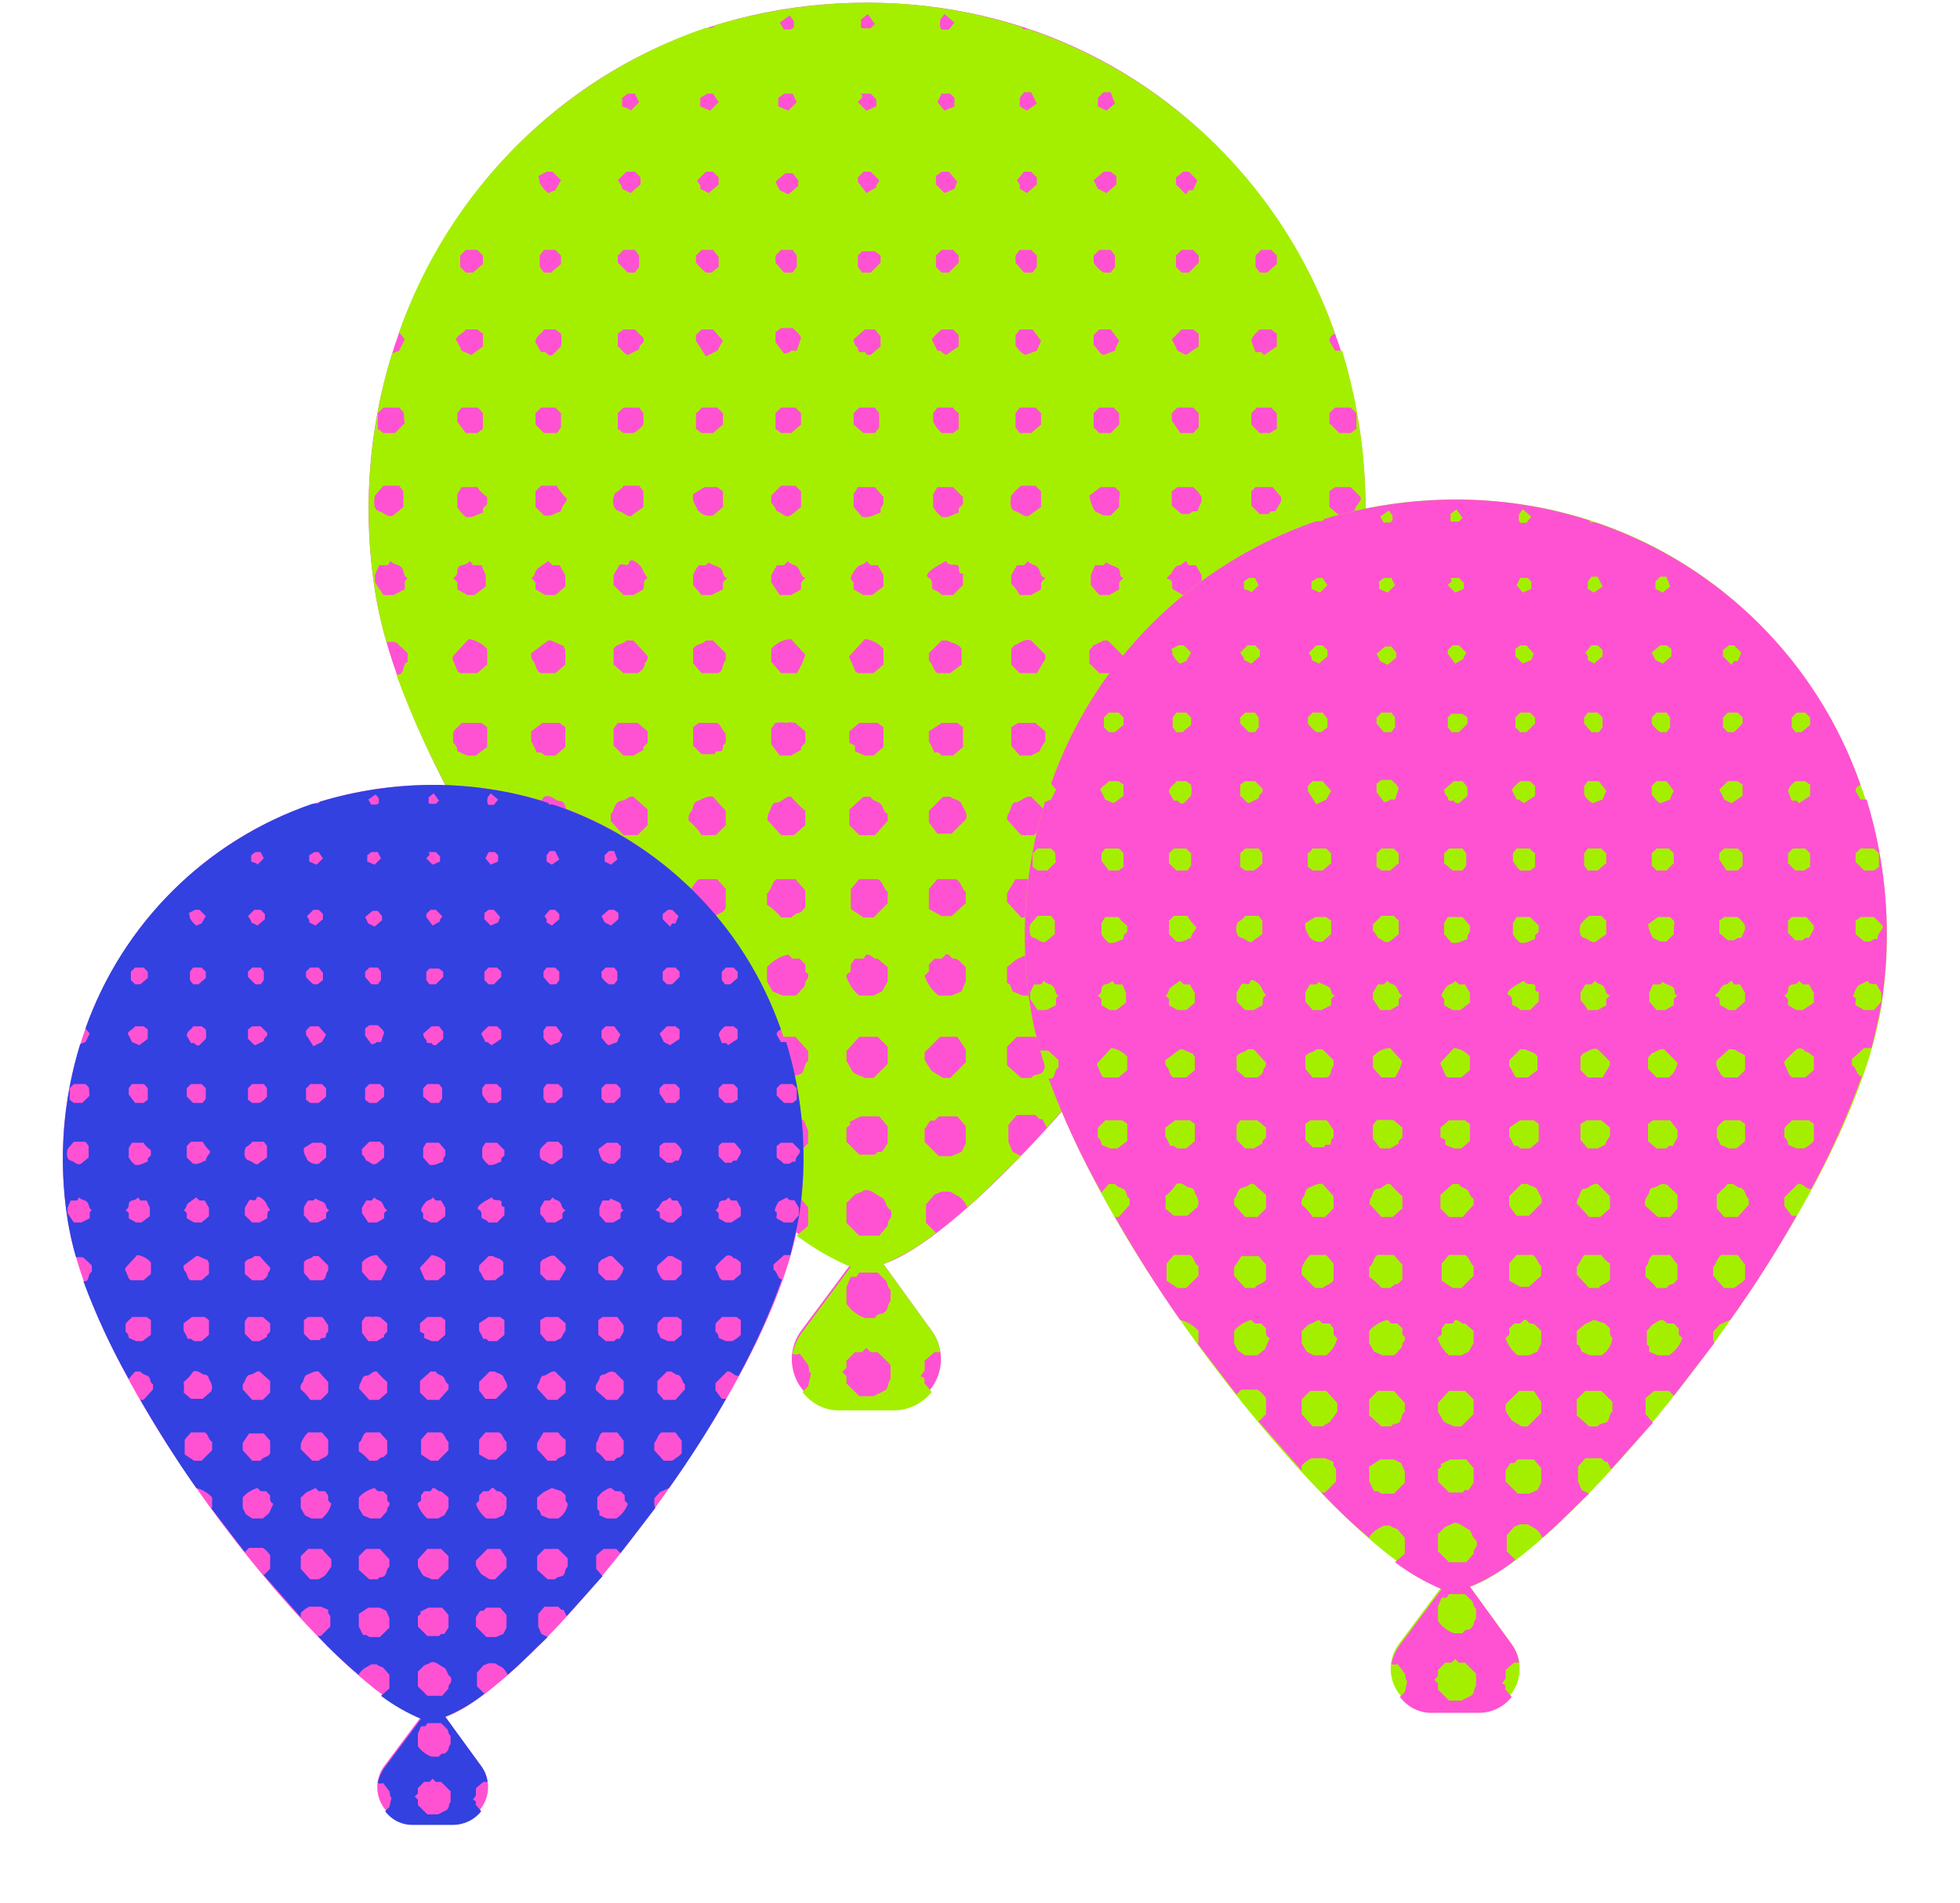 <svg width="103" height="100" viewBox="0 0 103 100" fill="none" xmlns="http://www.w3.org/2000/svg">
<path d="M45.529 0.142C28.586 0.142 17.241 15.293 19.704 31.042C21.645 43.581 38.588 64.405 44.708 66.42L42.096 69.928C41.818 70.309 41.653 70.76 41.617 71.23C41.582 71.7 41.678 72.171 41.895 72.59C42.112 73.008 42.441 73.358 42.846 73.6C43.25 73.841 43.714 73.966 44.185 73.959H46.947C47.412 73.952 47.866 73.818 48.26 73.57C48.654 73.323 48.972 72.972 49.18 72.556C49.388 72.14 49.478 71.675 49.439 71.212C49.401 70.748 49.236 70.304 48.962 69.928L46.425 66.42C52.47 64.405 69.413 43.581 71.428 31.042C73.891 15.293 62.472 0.142 45.529 0.142Z" fill="#FF52D2"/>
<path d="M20.302 33.729H20.675C20.899 33.729 20.973 33.953 21.123 34.028L21.421 34.326V34.774C21.123 34.923 21.272 35.371 20.973 35.446H20.824C21.708 37.841 22.781 40.162 24.033 42.387L24.481 41.865H24.855C25.004 42.089 25.302 42.089 25.452 42.238C25.601 42.387 25.526 42.686 25.75 42.76V43.133L25.078 43.88H24.855C26.049 45.97 27.392 48.134 28.81 50.15C29.244 50.253 29.635 50.487 29.93 50.821V51.568H29.855L32.244 54.702L32.542 54.404H33.512C33.722 54.538 33.901 54.716 34.035 54.926V55.897L33.587 56.344L36.199 59.33V59.031C36.37 58.847 36.572 58.696 36.797 58.584H37.617L38.14 58.807V59.031L38.289 59.255V60.002L37.617 60.673H37.394C38.303 61.656 39.275 62.579 40.304 63.435C40.379 63.211 40.528 63.136 40.678 62.987L41.2 62.689H41.573C41.723 62.838 41.872 62.838 42.021 62.913L42.469 63.435V64.405L41.872 64.928C42.746 65.59 43.699 66.142 44.708 66.57L42.096 70.078C41.884 70.396 41.732 70.75 41.648 71.123C41.705 71.155 41.769 71.173 41.834 71.173C41.9 71.173 41.964 71.155 42.021 71.123L42.469 71.72C42.544 71.869 42.469 72.093 42.618 72.168L42.469 72.839L42.17 73.138C42.402 73.452 42.706 73.704 43.057 73.874C43.409 74.043 43.796 74.123 44.186 74.108H46.947C47.335 74.111 47.718 74.025 48.068 73.857C48.417 73.689 48.723 73.443 48.962 73.138L48.589 72.69C48.515 72.69 48.739 72.391 48.365 72.317L48.589 72.018V71.496L49.112 71.048H49.41C49.359 70.643 49.205 70.257 48.962 69.928L46.425 66.421C47.418 66.005 48.347 65.452 49.186 64.778L48.664 64.256V63.286L49.112 62.763L49.485 62.614H49.933L50.455 62.913C50.62 63.054 50.748 63.233 50.828 63.435C51.724 62.689 52.62 61.718 53.665 60.748L53.217 60.524L52.993 60.002V59.106L53.441 58.584H54.411L54.635 58.807H54.784L55.008 59.255L57.546 56.419L57.098 55.897V54.926L57.62 54.478H58.516L58.815 54.777L61.278 51.568C61.217 51.453 61.191 51.323 61.203 51.194V50.896C61.352 50.672 61.576 50.523 61.576 50.448L62.248 50.15C63.704 48.108 65.049 45.991 66.278 43.805H65.98L65.532 43.208V42.686L66.353 41.865C66.577 41.79 66.801 42.089 67.025 42.163H67.174C68.369 39.956 69.392 37.661 70.234 35.297H70.159C69.861 35.147 69.936 34.774 69.637 34.625V34.252L70.383 33.58H70.831C71.055 32.61 71.279 31.714 71.428 30.893C72.076 26.724 71.769 22.462 70.533 18.428H70.159L69.861 17.906C69.861 17.682 70.01 17.607 70.159 17.533C68.874 13.826 66.76 10.462 63.98 7.694C61.199 4.927 57.825 2.829 54.112 1.56C54.038 1.56 53.889 1.486 53.814 1.56L53.665 1.411C51.037 0.562 48.291 0.134 45.529 0.142C42.823 0.151 40.133 0.553 37.543 1.336C37.468 1.56 37.244 1.411 37.095 1.486H37.02C33.316 2.769 29.949 4.872 27.171 7.637C24.392 10.403 22.274 13.76 20.973 17.458L21.272 17.831L20.973 18.428L20.6 18.578C19.363 22.611 19.057 26.873 19.704 31.042C19.848 31.949 20.047 32.847 20.302 33.729ZM69.861 21.712L70.159 21.414H70.981L71.279 21.712V22.534L70.981 22.757H70.383L69.861 22.235V21.712ZM69.861 25.818L70.159 25.594H70.981L71.503 26.116C71.578 26.415 71.13 26.564 71.204 26.937H70.981L70.757 27.086H70.383L69.861 26.639V25.818ZM70.01 29.773L70.607 29.475C70.682 29.773 70.981 29.624 71.13 29.699L71.428 30.221V30.744L70.981 31.266H70.383L69.861 30.968C69.786 30.818 70.01 30.52 69.712 30.445C69.766 30.204 69.867 29.975 70.01 29.773ZM67.323 39.252C67.153 39.436 66.951 39.588 66.726 39.7H66.278L65.756 39.476C65.759 39.389 65.74 39.302 65.701 39.224C65.662 39.145 65.604 39.078 65.532 39.028V38.506C65.607 38.282 65.905 38.133 65.98 37.983H67.025L67.323 38.207V39.252ZM67.323 26.34L67.025 26.863H66.801L66.652 27.012H66.204L65.756 26.564V25.818L65.98 25.594H66.876L67.323 26.116V26.34ZM65.756 22.31V21.712L66.055 21.414H66.801L67.099 21.712V22.534L66.726 22.757H66.204L65.756 22.31ZM65.98 13.428L66.278 13.129H66.801L67.099 13.428V13.876L66.577 14.323H66.204L65.98 14.025V13.428ZM66.204 17.309H66.801L67.099 17.533V18.204L66.428 18.652L66.278 18.503H65.98L65.756 17.906C65.831 17.607 66.055 17.458 66.204 17.309ZM65.756 29.997C65.756 29.918 65.787 29.842 65.843 29.786C65.899 29.73 65.975 29.699 66.055 29.699C66.132 29.705 66.21 29.687 66.277 29.647C66.344 29.607 66.397 29.547 66.428 29.475L66.652 29.699H67.025L67.323 30.221V30.818L66.652 31.266H66.278L65.756 30.968V30.594L65.532 30.37C65.604 30.34 65.664 30.287 65.704 30.22C65.744 30.153 65.762 30.075 65.756 29.997ZM65.532 34.401C65.762 34.134 66.011 33.884 66.278 33.654C66.322 33.629 66.371 33.612 66.421 33.605C66.472 33.599 66.523 33.602 66.572 33.616C66.621 33.63 66.666 33.654 66.706 33.686C66.745 33.719 66.778 33.759 66.801 33.804C67.025 33.804 67.099 33.953 67.323 34.102V34.923L66.801 35.371H66.055C65.756 35.297 65.756 34.923 65.607 34.7C65.547 34.612 65.521 34.506 65.532 34.401ZM63.367 42.76V43.133L62.696 43.88H61.875L61.427 43.357V42.536L62.099 41.865H62.397L62.77 42.089C62.994 42.089 63.069 42.238 63.144 42.387C63.218 42.536 63.218 42.686 63.367 42.76ZM61.427 39.028V38.506C61.502 38.282 61.725 38.133 61.875 37.983H62.845L63.144 38.207V39.252L62.621 39.7H62.173L61.651 39.476C61.592 39.32 61.517 39.17 61.427 39.028ZM63.144 26.34L62.92 26.863H62.696L62.472 27.012H62.099L61.576 26.564V25.818L61.875 25.594H62.696C62.88 25.734 63.033 25.912 63.144 26.116V26.34ZM61.576 22.086V21.712L61.875 21.414H62.696L62.994 21.712V22.459L62.696 22.757H62.024L61.576 22.086ZM61.8 9.323L62.173 9.024H62.472L62.92 9.472L62.696 9.994H62.472L62.323 10.218L61.8 9.696V9.323ZM61.8 13.428L62.099 13.129H62.696L62.994 13.428V13.801L62.472 14.323H62.099L61.8 14.025V13.428ZM62.099 17.309H62.696L62.994 17.533V18.204L62.323 18.652L61.875 18.428C61.791 18.222 61.691 18.023 61.576 17.831L62.099 17.309ZM61.576 30.072L61.725 29.848C61.76 29.802 61.805 29.764 61.857 29.738C61.909 29.712 61.966 29.699 62.024 29.699L62.323 29.475L62.472 29.699H62.845L63.144 30.221V30.744L62.547 31.266H62.173L61.651 30.968C61.502 30.818 61.725 30.52 61.427 30.445C61.128 30.37 61.576 30.221 61.576 30.072ZM61.427 34.326L62.173 33.654H62.472L63.144 34.028V34.923L62.696 35.371H61.875C61.8 35.297 61.651 35.222 61.651 35.147C61.651 35.073 61.278 34.7 61.427 34.326ZM61.203 46.94C61.427 46.716 61.427 46.343 61.725 46.194H62.696L63.144 46.791V47.686L62.994 47.836L62.472 48.209H61.875L61.203 47.462V46.94ZM55.083 55.747C54.859 55.897 54.933 56.195 54.784 56.344C54.635 56.494 54.336 56.419 54.187 56.643H53.665L52.918 55.971V55.001L53.441 54.478H54.411L55.083 55.15V55.747ZM58.516 52.314H57.844L57.322 52.09V51.791L57.173 51.642V50.821C57.322 50.672 57.471 50.448 57.62 50.373C57.77 50.299 57.919 50.15 58.143 50.15L58.441 50.373H58.815L59.113 50.672V51.045L59.337 51.269C59.184 51.697 58.896 52.064 58.516 52.314ZM59.038 46.791V47.686C58.889 47.836 58.815 47.985 58.665 47.985C58.516 47.985 58.441 48.134 58.367 48.209H57.77C57.585 47.949 57.358 47.722 57.098 47.537V46.94C57.322 46.716 57.247 46.343 57.546 46.194H58.591L59.038 46.791ZM59.038 39.028L58.74 39.551C58.516 39.476 58.441 39.626 58.367 39.7H57.77L57.247 39.252V38.207L57.546 37.983H58.591L59.038 38.581V39.028ZM59.038 30.37L58.815 30.594V30.968L58.292 31.266H57.77L57.322 30.744V30.221L57.546 29.699H57.994L58.143 29.549C58.292 29.699 58.516 29.699 58.74 29.848C58.964 29.997 58.74 30.296 59.038 30.37ZM57.695 5.143L57.994 4.844H58.367L58.591 5.441L58.143 5.815L57.695 5.591V5.143ZM57.994 9.024H58.367L58.665 9.248V9.696L58.143 10.144L57.695 9.92L57.471 9.472L57.994 9.024ZM57.471 13.428L57.77 13.129H58.367L58.591 13.428V14.025L58.367 14.323H57.994C57.784 14.189 57.605 14.011 57.471 13.801V13.428ZM57.471 17.607L57.77 17.309H58.367L58.815 17.906C58.713 18.067 58.637 18.244 58.591 18.428L57.994 18.652C57.77 18.578 57.695 18.354 57.471 18.13V17.607ZM58.815 21.712V22.31L58.367 22.757H57.77L57.471 22.459V21.712L57.77 21.414H58.516L58.815 21.712ZM57.844 25.594H58.591L58.815 25.818C58.889 25.892 58.815 26.116 58.815 26.265C58.815 26.415 58.815 26.489 58.815 26.639L58.367 27.086H57.994L57.546 26.863C57.389 26.613 57.288 26.333 57.247 26.041L57.844 25.594ZM57.397 34.028C57.397 33.988 57.412 33.95 57.44 33.922C57.468 33.894 57.506 33.878 57.546 33.878L57.994 33.654H58.218L59.038 34.475C58.984 34.829 58.797 35.149 58.516 35.371H57.77L57.247 34.849V34.177C57.322 34.102 57.322 34.028 57.397 34.028ZM57.322 42.387C57.32 42.319 57.341 42.253 57.381 42.199C57.422 42.144 57.48 42.105 57.546 42.089C57.844 42.089 57.994 41.715 58.441 41.939L59.038 42.536V43.357L58.591 43.88H57.844L57.098 43.208C56.949 42.835 57.247 42.611 57.322 42.387ZM54.411 52.314H53.739L53.217 52.09C53.142 51.941 53.142 51.717 52.918 51.642V50.821L53.366 50.448L53.963 50.15L54.635 50.373L54.933 50.672V51.045L55.083 51.269C55.057 51.483 54.984 51.688 54.867 51.869C54.751 52.05 54.595 52.202 54.411 52.314ZM54.933 46.716V47.686C54.784 47.985 54.411 47.91 54.262 48.209H53.665L52.918 47.388V46.94L53.366 46.194H54.411C54.545 46.404 54.723 46.582 54.933 46.716ZM54.933 38.954C54.806 39.111 54.706 39.287 54.635 39.476L54.187 39.7H53.59L53.142 39.178V38.207L53.515 37.983H54.411L54.933 38.431V38.954ZM54.933 30.37L54.709 30.594V30.968L54.187 31.266H53.59C53.472 31.046 53.321 30.844 53.142 30.669V30.221L53.441 29.699H53.814L54.038 29.475C54.112 29.699 54.411 29.624 54.56 29.848C54.709 30.072 54.635 30.296 54.933 30.37ZM54.709 22.31L54.187 22.757H53.59L53.366 22.459V21.712L53.59 21.414H54.411L54.709 21.712V22.31ZM53.59 5.143L53.814 4.844H54.187L54.486 5.441L53.963 5.815L53.59 5.591V5.143ZM53.814 9.024H54.187L54.486 9.323V9.696L53.963 10.144L53.59 9.92V9.696L53.441 9.472L53.814 9.024ZM54.486 13.428V14.025L54.262 14.323H53.814L53.366 13.801V13.428L53.59 13.129H54.187L54.486 13.428ZM53.366 17.607L53.59 17.309H54.262L54.709 17.906L54.486 18.428L53.889 18.652C53.663 18.538 53.481 18.355 53.366 18.13V17.607ZM53.142 26.041C53.297 25.849 53.472 25.673 53.665 25.519H54.411L54.709 25.818V26.639L54.187 27.012C53.889 27.31 53.665 26.937 53.366 26.863C53.068 26.788 53.068 26.415 53.142 26.041ZM53.142 34.102C53.217 34.028 53.291 33.878 53.366 33.878C53.441 33.878 53.889 33.505 54.187 33.654L54.933 34.401V34.625L54.486 35.371H53.59L53.142 34.923V34.102ZM52.993 42.76C53.142 42.536 53.142 42.163 53.366 42.163C53.59 42.163 53.889 41.79 54.187 41.865L54.933 42.611V43.357L54.336 43.88H53.665L52.918 43.059C52.918 43.059 52.918 42.835 52.993 42.76ZM42.469 60.076L41.797 60.748H41.051L40.827 60.599H40.603L40.304 60.002V59.106L40.976 58.658H41.797L42.245 58.882L42.469 59.404V60.076ZM40.304 55.971V55.001L40.827 54.478H41.797L42.469 55.225V55.747C42.245 55.897 42.32 56.12 42.17 56.344C42.021 56.568 41.723 56.419 41.648 56.643H41.051L40.304 55.971ZM46.798 72.466C46.649 72.615 46.723 72.914 46.499 73.063L45.902 73.362H45.156L44.484 72.69V72.317L44.26 72.093L44.484 71.869V71.496L44.932 71.048H45.305L45.529 70.824L45.753 71.048H46.126L46.798 71.72V72.466ZM46.574 67.316C46.649 67.465 46.649 67.689 46.798 67.764V68.361C46.706 68.465 46.654 68.596 46.649 68.734C46.574 68.883 46.425 69.033 46.35 69.033C46.272 69.026 46.194 69.045 46.127 69.085C46.06 69.125 46.008 69.185 45.977 69.257H45.455C45.062 69.115 44.722 68.854 44.484 68.51V67.615L44.708 67.092H45.007L45.156 66.868H46.126L46.574 67.316ZM50.754 60.076L50.53 60.524L50.007 60.748H49.336L48.589 60.002V59.33L48.888 58.882H49.112L49.336 58.658H50.306L50.754 59.181V60.076ZM50.754 55.822L49.933 56.643H49.559L48.962 56.27C48.822 56.082 48.697 55.882 48.589 55.673V55.3L49.41 54.478H50.306L50.754 55.15V55.822ZM49.261 25.594H50.082L50.605 26.116V26.489L50.38 26.713V26.937C50.082 27.012 49.858 27.236 49.485 27.161C49.3 27.02 49.148 26.842 49.037 26.639V25.967L49.261 25.594ZM49.037 22.16V21.712L49.261 21.414H50.082C50.157 21.563 50.306 21.638 50.38 21.712V22.534L50.082 22.757H49.485C49.301 22.587 49.149 22.385 49.037 22.16ZM49.41 1.038L49.634 0.739L50.157 1.187L49.858 1.56H49.485C49.336 1.411 49.41 1.187 49.41 1.038ZM49.485 4.919H49.933L50.157 5.143V5.591L49.634 5.815L49.261 5.367L49.485 4.919ZM49.186 9.248L49.485 9.024H49.858L50.306 9.547L50.157 9.92L49.634 10.144L49.186 9.696V9.248ZM49.186 13.428L49.485 13.129H50.082L50.38 13.428V13.801L49.858 14.323H49.485L49.186 14.025V13.428ZM49.485 17.309H50.082L50.38 17.607V18.204L49.709 18.652L49.485 18.503C49.485 18.428 49.336 18.428 49.261 18.428L48.962 17.831C49.117 17.639 49.292 17.464 49.485 17.309ZM49.186 29.773L49.709 29.475C49.858 29.773 50.082 29.624 50.306 29.699C50.53 29.773 50.231 30.147 50.605 30.147V30.744L50.082 31.266H49.485C49.41 31.117 49.186 31.042 49.037 30.968C48.888 30.893 49.112 30.52 48.813 30.37C48.515 30.221 48.962 29.923 49.186 29.773ZM50.605 38.207V39.252L50.082 39.7H49.485C49.41 39.626 49.336 39.476 49.112 39.551C49.027 39.345 48.928 39.145 48.813 38.954V38.431L49.485 37.983H50.306L50.605 38.207ZM48.813 34.326L49.485 33.654H49.783C50.007 33.804 50.38 33.804 50.53 34.102V34.923L49.933 35.371H49.261C49.037 35.222 49.037 34.923 48.813 34.7V34.326ZM48.813 42.611L49.559 41.865H49.933C50.082 42.014 50.455 42.014 50.53 42.238C50.605 42.462 50.903 42.76 50.754 43.059L50.007 43.805H49.261L48.813 43.208V42.611ZM50.754 46.865V47.462L50.007 48.134H49.485L48.813 47.761V46.716L49.261 46.194H50.231C50.53 46.343 50.53 46.716 50.754 46.865ZM48.813 51.045V50.672L49.112 50.373H49.485L49.709 50.15C49.858 50.075 49.933 50.299 50.082 50.373C50.151 50.367 50.221 50.378 50.286 50.404C50.351 50.43 50.409 50.47 50.455 50.523L50.754 50.821V51.568L50.53 52.09L50.007 52.314H49.336C48.983 52.053 48.722 51.687 48.589 51.269L48.813 51.045ZM46.723 64.107C46.664 64.194 46.638 64.3 46.649 64.405L46.201 64.928H45.156L44.484 64.256V63.211L44.932 62.763L45.305 62.614C45.455 62.465 45.678 62.539 45.828 62.614L46.425 62.987C46.574 63.211 46.574 63.435 46.798 63.584C46.842 63.668 46.859 63.764 46.846 63.858C46.832 63.952 46.789 64.039 46.723 64.107ZM44.633 58.957L45.23 58.658H46.201L46.649 59.181V60.076L46.35 60.524H46.126L45.977 60.673H45.156L44.484 60.002V59.255C44.559 59.181 44.783 59.106 44.633 58.957ZM44.484 55.747V55.225L45.156 54.478H46.126L46.649 55.001V55.897L45.902 56.643H45.455C45.23 56.494 44.932 56.494 44.783 56.27L44.484 55.747ZM46.649 42.76V43.133L45.977 43.88H45.156L44.633 43.357V42.536L45.38 41.865H45.753C45.828 42.089 46.126 42.089 46.276 42.238C46.425 42.387 46.425 42.686 46.649 42.76ZM46.649 46.865V47.462L45.902 48.209H45.38L44.708 47.761V46.716L45.156 46.194H46.126C46.425 46.343 46.425 46.716 46.649 46.865ZM44.633 39.028V38.431L45.156 37.983H46.126L46.425 38.207V39.252L45.902 39.7H45.455L44.932 39.476V39.178L44.633 39.028ZM45.081 25.594H45.977L46.425 26.116V26.489L46.276 26.713V26.937C45.977 27.012 45.753 27.236 45.305 27.161L44.857 26.639V25.967L45.081 25.594ZM44.857 22.31V21.712L45.156 21.414H45.977L46.201 21.712V22.459L45.977 22.757H45.38L44.857 22.31ZM46.276 13.801L45.753 14.323H45.305L45.081 14.025V13.428L45.305 13.204H45.977L46.276 13.428V13.801ZM45.23 1.038L45.604 0.739L45.977 1.262L45.753 1.486H45.305C45.156 1.411 45.305 1.187 45.23 1.038ZM45.23 4.919H45.753L46.052 5.218V5.591L45.529 5.815L45.081 5.367C45.156 5.218 45.455 5.143 45.23 4.919ZM45.081 9.323L45.38 9.024H45.753L46.201 9.472C46.201 9.621 45.977 9.696 46.052 9.845L45.529 10.144L45.081 9.547V9.323ZM45.455 17.309H45.977L46.276 17.682V18.204L45.753 18.652C45.604 18.652 45.529 18.652 45.455 18.503H45.156C45.129 18.473 45.108 18.437 45.096 18.399C45.083 18.36 45.078 18.32 45.081 18.279L44.932 18.13C44.932 18.055 44.857 17.981 44.857 17.831L45.455 17.309ZM45.007 29.848C45.156 29.624 45.455 29.699 45.529 29.475L45.753 29.699H46.126L46.425 30.221V30.818L45.828 31.266H45.38L44.857 30.968V30.594C44.783 30.52 44.708 30.445 44.708 30.37C44.708 30.296 44.857 29.997 45.007 29.848ZM44.633 34.475L45.455 33.58C45.643 33.598 45.826 33.653 45.992 33.743C46.159 33.833 46.306 33.955 46.425 34.102V34.923L45.902 35.371H45.081C45.007 35.297 44.932 35.297 44.932 35.222L44.708 34.7C44.633 34.625 44.633 34.475 44.633 34.475ZM44.708 51.045V50.672L44.932 50.373H45.38L45.529 50.15C45.828 50.15 45.902 50.448 46.126 50.373L46.649 50.821V51.568L46.35 52.09L45.902 52.314H45.156C44.849 52.056 44.617 51.721 44.484 51.344C44.41 51.194 44.633 51.12 44.708 51.045ZM42.32 51.642C42.32 51.7 42.306 51.757 42.28 51.809C42.254 51.861 42.217 51.906 42.17 51.941C42.021 52.09 41.947 52.239 41.797 52.314H41.126L40.603 52.09L40.304 51.568V50.821C40.6 50.487 40.991 50.253 41.424 50.15L41.648 50.373H42.021L42.32 50.672V51.045L42.469 51.194C42.544 51.418 42.32 51.493 42.32 51.642ZM40.304 47.537V46.94C40.603 46.716 40.528 46.343 40.827 46.194H41.797L42.32 46.791V47.686C42.17 47.836 42.096 47.985 41.872 47.985L41.573 48.209H41.051C40.841 47.945 40.589 47.718 40.304 47.537ZM42.32 30.37L42.096 30.594V30.968L41.573 31.266H40.976L40.528 30.594V30.221L40.827 29.699H41.2L41.424 29.475C41.499 29.699 41.797 29.624 41.947 29.848C42.096 30.072 42.096 30.296 42.32 30.37ZM42.096 22.31L41.573 22.757H41.051L40.752 22.534V21.712L41.051 21.414H41.797L42.096 21.712V22.31ZM41.872 18.428H41.573C41.527 18.481 41.469 18.521 41.404 18.547C41.34 18.573 41.27 18.584 41.2 18.578L40.752 17.981V17.458L41.051 17.234H41.648C41.797 17.384 42.021 17.533 42.096 17.757L41.872 18.428ZM41.499 0.814L41.723 1.113V1.411C41.573 1.635 41.424 1.486 41.2 1.56L40.976 1.187L41.499 0.814ZM40.902 5.143L41.2 4.919H41.648L41.872 5.367L41.424 5.815L40.902 5.591V5.143ZM41.275 9.099H41.648L41.947 9.472V9.77L41.424 10.218L40.976 9.994L40.752 9.547L41.275 9.099ZM40.752 13.428L41.051 13.129H41.648L41.872 13.428V14.025L41.648 14.323H41.2L40.752 13.801V13.428ZM40.528 26.041L41.051 25.519H41.797L42.096 25.818V26.639L41.648 27.012C41.275 27.31 41.126 26.937 40.827 26.863C40.754 26.697 40.653 26.546 40.528 26.415V26.041ZM40.528 34.102C40.655 33.946 40.814 33.819 40.995 33.728C41.175 33.638 41.372 33.588 41.573 33.58L42.32 34.401C42.219 34.745 42.068 35.071 41.872 35.371H41.051L40.528 34.774V34.102ZM40.528 38.282L40.752 37.983C40.95 37.947 41.152 37.947 41.349 37.983C41.499 37.909 41.648 37.983 41.797 37.983L42.32 38.431V39.028L42.096 39.252V39.402L41.573 39.7H40.976L40.528 39.103V38.282ZM40.379 42.76C40.528 42.536 40.528 42.163 40.827 42.163C41.126 42.163 41.275 41.79 41.573 41.865C41.803 42.132 42.053 42.381 42.32 42.611V43.357L41.723 43.88H41.051L40.304 43.059C40.379 43.059 40.304 42.835 40.379 42.76ZM29.93 47.462L29.183 48.209H28.661L27.989 47.761V46.716L28.437 46.194H29.407C29.706 46.343 29.631 46.716 29.93 46.865V47.462ZM38.364 55.747L37.991 56.27C37.916 56.419 37.692 56.494 37.468 56.643H36.871L36.199 55.897V55.001L36.722 54.478H37.692L38.364 55.225V55.747ZM37.692 52.314H36.946L36.498 52.09L36.199 51.568V50.821C36.423 50.672 36.498 50.448 36.797 50.373L37.244 50.15L37.468 50.373H37.916L38.14 50.672V51.045L38.364 51.269C38.261 51.681 38.025 52.049 37.692 52.314ZM37.692 35.371H36.871L36.423 34.849V34.102C36.573 33.804 36.946 33.878 37.095 33.654H37.468L38.14 34.326V34.7C37.916 34.849 38.065 35.297 37.692 35.371ZM38.215 30.37L37.991 30.594V30.968L37.394 31.266H36.871L36.423 30.744V30.221C36.494 30.032 36.595 29.856 36.722 29.699H37.095L37.244 29.549C37.394 29.699 37.617 29.699 37.841 29.848C38.065 29.997 37.916 30.296 38.215 30.37ZM37.17 4.919H37.468L37.767 5.367L37.319 5.815L36.797 5.591V5.143L37.17 4.919ZM37.095 9.024H37.468L37.767 9.323V9.696L37.244 10.144L36.797 9.92C36.871 9.696 36.647 9.621 36.647 9.472L37.095 9.024ZM36.573 13.428L36.871 13.129H37.468L37.767 13.502V14.025L37.394 14.323H37.095C36.902 14.169 36.727 13.994 36.573 13.801V13.428ZM36.573 17.607L36.871 17.309H37.468L37.991 17.906L37.692 18.428L37.095 18.727L36.573 17.906V17.607ZM36.573 21.712C36.722 21.638 36.797 21.489 36.871 21.414H37.692L37.991 21.712V22.31L37.468 22.757H36.871L36.573 22.534V21.712ZM36.423 25.967L37.02 25.594H37.692L37.991 25.818V26.639L37.468 27.086C37.317 27.119 37.16 27.108 37.015 27.055C36.87 27.003 36.742 26.91 36.647 26.788C36.647 26.639 36.349 26.415 36.423 25.967ZM36.423 38.207L36.722 37.983H37.692C37.841 38.058 37.916 38.282 38.14 38.581V39.028L37.991 39.178C38.002 39.283 37.975 39.389 37.916 39.476H37.692C37.617 39.476 37.543 39.626 37.543 39.626H36.871L36.423 39.178V38.207ZM36.349 42.611C36.423 42.462 36.423 42.163 36.647 42.089C36.871 42.014 37.17 41.79 37.468 41.865L38.14 42.611V43.357L37.617 43.88H36.871C36.69 43.596 36.463 43.344 36.199 43.133C36.174 43.041 36.174 42.944 36.201 42.851C36.227 42.759 36.278 42.676 36.349 42.611ZM36.199 47.015C36.301 46.701 36.481 46.419 36.722 46.194H37.692L38.14 46.716V47.686C38.065 47.985 37.692 47.985 37.468 48.209H37.02L36.199 47.388V47.015ZM34.259 51.269L33.96 51.941L33.512 52.314H32.766L32.318 52.015L32.094 51.568V50.821C32.367 50.497 32.731 50.262 33.139 50.15L33.363 50.373H33.736L34.035 50.672C34.035 50.896 33.96 51.12 34.259 51.269ZM32.094 47.462V46.94L32.542 46.268H33.587L34.035 46.791V47.686C33.886 47.985 33.512 47.91 33.363 48.209H32.766L32.094 47.462ZM33.811 39.252V39.402L33.288 39.7H32.766L32.244 39.178V38.282L32.468 37.983H33.512L34.035 38.431V39.028L33.811 39.252ZM33.886 34.849C33.886 35.073 33.736 35.222 33.512 35.371H32.766L32.244 34.923V34.102C32.393 33.804 32.766 33.878 32.915 33.654H33.288L34.035 34.475C34.041 34.545 34.03 34.615 34.005 34.68C33.979 34.745 33.938 34.803 33.886 34.849ZM33.811 30.968L33.288 31.266H32.766L32.244 30.744V30.221L32.542 29.699C32.691 29.549 32.99 29.848 33.065 29.549C33.139 29.251 33.587 29.624 33.736 29.848C33.807 30.037 33.908 30.214 34.035 30.37C33.736 30.52 33.886 30.744 33.811 30.968ZM32.691 5.143L32.99 4.919H33.363L33.587 5.367L33.139 5.815C33.065 5.665 32.841 5.665 32.691 5.591V5.143ZM32.915 9.024H33.363L33.662 9.323V9.696L33.139 10.144L32.691 9.92C32.695 9.879 32.69 9.839 32.677 9.8C32.664 9.762 32.644 9.726 32.617 9.696L32.468 9.472L32.915 9.024ZM32.468 13.428L32.766 13.129H33.363L33.587 13.428V14.025L33.363 14.323H32.99L32.468 13.801V13.428ZM32.468 17.533L32.766 17.309H33.363L33.811 17.757C33.886 17.981 33.736 18.055 33.662 18.13C33.613 18.195 33.587 18.273 33.587 18.354L32.99 18.652C32.766 18.578 32.691 18.354 32.468 18.204V17.533ZM32.468 21.712L32.766 21.414H33.587L33.811 21.712V22.31C33.67 22.494 33.492 22.647 33.288 22.757H32.766L32.468 22.534V21.712ZM32.468 25.818C32.542 25.743 32.691 25.668 32.766 25.519H33.587L33.811 25.818V26.639L33.288 27.012C33.065 27.31 32.841 26.937 32.542 26.863C32.244 26.788 32.169 26.415 32.244 26.116C32.318 25.818 32.393 25.892 32.468 25.818ZM32.094 42.76C32.318 42.611 32.244 42.163 32.617 42.089C32.99 42.014 33.065 41.79 33.288 41.865L34.035 42.536V43.357L33.512 43.88H32.766L32.094 43.133V42.76ZM29.855 43.283L29.258 43.805H28.437L27.915 43.357C27.951 43.11 27.951 42.858 27.915 42.611C28.178 42.401 28.405 42.149 28.586 41.865C28.959 41.715 29.183 42.089 29.407 42.089C29.631 42.089 29.706 42.312 29.706 42.387C29.706 42.462 30.079 42.835 29.855 43.283ZM27.915 38.954V38.431L28.512 37.983H29.407L29.706 38.207V39.252L29.183 39.7H28.661C28.512 39.626 28.437 39.476 28.213 39.551C28.129 39.345 28.029 39.145 27.915 38.954ZM29.482 26.863C29.183 26.937 29.034 27.161 28.586 27.086L28.139 26.639V25.818L28.437 25.519H29.258C29.395 25.769 29.572 25.996 29.78 26.191C29.855 26.34 29.482 26.564 29.482 26.863ZM28.139 22.31V21.712L28.437 21.414H29.183L29.482 21.712V22.459L29.258 22.757H28.586L28.139 22.31ZM29.482 13.876L28.959 14.323H28.586L28.362 14.025V13.428L28.586 13.129H29.183L29.482 13.428V13.876ZM28.736 9.024H29.034L29.482 9.472L29.183 9.994L28.81 10.144C28.626 10.003 28.473 9.825 28.362 9.621C28.355 9.494 28.33 9.368 28.288 9.248L28.736 9.024ZM28.586 17.309H29.183L29.482 17.533C29.52 17.755 29.52 17.982 29.482 18.204L29.034 18.652C28.885 18.727 28.81 18.652 28.661 18.503H28.437L28.139 17.981C28.139 17.607 28.512 17.533 28.586 17.309ZM28.288 29.848L28.81 29.475L29.034 29.699H29.407L29.706 30.221V30.818L29.183 31.266H28.661L28.139 30.968V30.594L27.915 30.37C28.139 30.296 28.064 29.997 28.288 29.848ZM28.81 33.654H28.959L29.631 33.953C29.631 34.102 29.706 34.102 29.706 34.102V34.923L29.183 35.371H28.437C28.139 35.297 28.213 34.923 27.989 34.7C27.918 34.589 27.892 34.456 27.915 34.326L28.81 33.654ZM25.601 39.252L25.004 39.7H24.556L24.033 39.476C24.037 39.389 24.018 39.302 23.979 39.224C23.939 39.145 23.881 39.078 23.809 39.028V38.506C23.884 38.282 24.183 38.133 24.257 37.983H25.302L25.601 38.207V39.252ZM24.257 25.594H25.078C25.212 25.804 25.391 25.982 25.601 26.116V26.489L25.377 26.713V26.937C25.078 27.012 24.855 27.236 24.481 27.161C24.297 27.02 24.144 26.842 24.033 26.639V25.967L24.257 25.594ZM24.033 22.16V21.712L24.257 21.414H25.078C25.228 21.489 25.302 21.638 25.377 21.712V22.534L25.078 22.757H24.481L24.033 22.16ZM24.183 13.428L24.481 13.129H25.078L25.377 13.428V13.876L24.855 14.323H24.481L24.183 14.025V13.428ZM24.481 17.309H25.078L25.377 17.533V18.204L24.78 18.652L24.257 18.428C24.173 18.222 24.073 18.023 23.959 17.831C24.033 17.607 24.332 17.533 24.481 17.309ZM24.033 29.997C24.031 29.93 24.052 29.863 24.093 29.809C24.134 29.754 24.192 29.716 24.257 29.699C24.43 29.685 24.59 29.604 24.705 29.475L24.855 29.699H25.302L25.526 30.221V30.818L24.929 31.266H24.556L24.033 30.968V30.594L23.809 30.37C23.881 30.34 23.941 30.287 23.982 30.22C24.022 30.153 24.04 30.075 24.033 29.997ZM23.809 34.475L24.631 33.58C25.007 33.631 25.351 33.816 25.601 34.102V34.923L25.078 35.371H24.183C24.108 35.297 24.033 35.297 24.033 35.222L23.809 34.7C23.735 34.625 23.809 34.475 23.809 34.475ZM21.421 30.37C21.346 30.445 21.272 30.52 21.272 30.594V30.968L20.675 31.266H20.152L19.704 30.594V30.221L19.928 29.699H20.376L20.526 29.475C20.675 29.699 20.973 29.624 21.123 29.848C21.272 30.072 21.197 30.296 21.421 30.37ZM19.854 21.712L20.152 21.414H20.973L21.197 21.638C21.272 21.862 21.197 22.011 21.272 22.235L20.749 22.757H20.152L19.854 22.534V21.712ZM19.704 26.041L20.152 25.519H20.973L21.197 25.818V26.639L20.749 27.012C20.451 27.31 20.227 26.937 19.928 26.863C19.63 26.788 19.63 26.415 19.704 26.041Z" fill="#A4EF00"/>
<path d="M76.472 26.248C61.819 26.248 52.008 39.308 54.138 52.882C55.817 63.69 70.469 81.638 75.761 83.375L73.502 86.398C73.263 86.727 73.119 87.116 73.088 87.521C73.058 87.926 73.141 88.332 73.329 88.692C73.516 89.053 73.801 89.354 74.151 89.563C74.501 89.771 74.902 89.879 75.31 89.872H77.698C78.1 89.867 78.493 89.751 78.833 89.538C79.174 89.324 79.449 89.022 79.629 88.663C79.809 88.305 79.886 87.904 79.853 87.505C79.82 87.105 79.677 86.723 79.441 86.398L77.246 83.375C82.474 81.638 97.126 63.69 98.869 52.882C100.999 39.308 91.124 26.248 76.472 26.248Z" fill="#A4EF00"/>
<path d="M54.655 55.198H54.977C55.171 55.198 55.236 55.391 55.365 55.455L55.623 55.712V56.099C55.365 56.227 55.494 56.613 55.236 56.677H55.106C55.871 58.742 56.799 60.743 57.882 62.66L58.269 62.21H58.592C58.721 62.403 58.979 62.403 59.108 62.532C59.237 62.66 59.173 62.918 59.367 62.982V63.304L58.786 63.947H58.592C59.625 65.748 60.787 67.614 62.013 69.351C62.388 69.44 62.726 69.642 62.981 69.93V70.573H62.917L64.982 73.275L65.24 73.018H66.079C66.261 73.133 66.415 73.287 66.531 73.468V74.304L66.144 74.69L68.403 77.263V77.006C68.551 76.848 68.725 76.717 68.919 76.62H69.629L70.081 76.813V77.006L70.21 77.199V77.843L69.629 78.421H69.436C70.222 79.269 71.063 80.064 71.953 80.802C72.018 80.609 72.147 80.544 72.276 80.416L72.728 80.158H73.05C73.18 80.287 73.309 80.287 73.438 80.351L73.825 80.802V81.638L73.309 82.088C74.064 82.659 74.888 83.135 75.761 83.504L73.502 86.527C73.319 86.801 73.188 87.107 73.115 87.428C73.164 87.456 73.22 87.471 73.276 87.471C73.333 87.471 73.389 87.456 73.438 87.428L73.825 87.943C73.89 88.071 73.825 88.264 73.954 88.329L73.825 88.907L73.567 89.165C73.767 89.435 74.03 89.653 74.334 89.799C74.638 89.945 74.973 90.014 75.31 90.001H77.698C78.033 90.004 78.365 89.93 78.667 89.785C78.969 89.64 79.234 89.428 79.441 89.165L79.118 88.779C79.053 88.779 79.247 88.522 78.924 88.457L79.118 88.2V87.75L79.57 87.364H79.828C79.784 87.014 79.65 86.682 79.441 86.399L77.246 83.375C78.105 83.017 78.909 82.541 79.634 81.96L79.182 81.509V80.673L79.57 80.223L79.892 80.094H80.28L80.731 80.351C80.874 80.473 80.985 80.628 81.054 80.802C81.829 80.158 82.603 79.322 83.507 78.486L83.12 78.293L82.926 77.843V77.07L83.313 76.62H84.153L84.346 76.813H84.475L84.669 77.199L86.863 74.755L86.476 74.304V73.468L86.928 73.082H87.703L87.961 73.339L90.091 70.573C90.039 70.474 90.016 70.363 90.026 70.251V69.994C90.155 69.801 90.349 69.672 90.349 69.608L90.93 69.351C92.189 67.591 93.353 65.766 94.415 63.883H94.157L93.77 63.368V62.918L94.48 62.21C94.674 62.146 94.867 62.403 95.061 62.467H95.19C96.223 60.565 97.108 58.587 97.836 56.549H97.772C97.514 56.42 97.578 56.099 97.32 55.97V55.648L97.965 55.069H98.353C98.546 54.233 98.74 53.461 98.869 52.753C99.429 49.16 99.164 45.487 98.094 42.01H97.772L97.514 41.559C97.514 41.367 97.643 41.302 97.772 41.238C96.66 38.043 94.832 35.143 92.427 32.758C90.023 30.372 87.105 28.564 83.894 27.471C83.83 27.471 83.701 27.407 83.636 27.471L83.507 27.342C81.234 26.61 78.86 26.241 76.471 26.249C74.131 26.256 71.805 26.603 69.565 27.278C69.5 27.471 69.307 27.342 69.178 27.407H69.113C65.91 28.513 62.998 30.325 60.595 32.709C58.192 35.092 56.36 37.986 55.236 41.174L55.494 41.495L55.236 42.01L54.913 42.139C53.843 45.615 53.579 49.288 54.138 52.882C54.262 53.664 54.435 54.437 54.655 55.198ZM97.514 44.84L97.772 44.583H98.482L98.74 44.84V45.548L98.482 45.741H97.965L97.514 45.291V44.84ZM97.514 48.379L97.772 48.186H98.482L98.934 48.636C98.998 48.893 98.611 49.022 98.675 49.344H98.482L98.288 49.472H97.965L97.514 49.086V48.379ZM97.643 51.788L98.159 51.531C98.224 51.788 98.482 51.66 98.611 51.724L98.869 52.174V52.625L98.482 53.075H97.965L97.514 52.818C97.449 52.689 97.643 52.432 97.385 52.367C97.431 52.159 97.519 51.962 97.643 51.788ZM95.319 59.958C95.171 60.117 94.997 60.248 94.803 60.344H94.415L93.963 60.151C93.966 60.076 93.95 60.001 93.916 59.934C93.882 59.866 93.832 59.808 93.77 59.765V59.315C93.835 59.122 94.093 58.993 94.157 58.865H95.061L95.319 59.058V59.958ZM95.319 48.829L95.061 49.279H94.867L94.738 49.408H94.351L93.963 49.022V48.379L94.157 48.186H94.932L95.319 48.636V48.829ZM93.963 45.355V44.84L94.222 44.583H94.867L95.125 44.84V45.548L94.803 45.741H94.351L93.963 45.355ZM94.157 37.7L94.415 37.442H94.867L95.125 37.7V38.086L94.674 38.472H94.351L94.157 38.214V37.7ZM94.351 41.045H94.867L95.125 41.238V41.817L94.544 42.203L94.415 42.074H94.157L93.963 41.559C94.028 41.302 94.222 41.174 94.351 41.045ZM93.963 51.981C93.963 51.913 93.991 51.847 94.039 51.799C94.088 51.751 94.153 51.724 94.222 51.724C94.289 51.729 94.356 51.714 94.414 51.679C94.472 51.645 94.518 51.593 94.544 51.531L94.738 51.724H95.061L95.319 52.174V52.689L94.738 53.075H94.415L93.963 52.818V52.496L93.77 52.303C93.832 52.276 93.884 52.231 93.919 52.173C93.953 52.115 93.969 52.048 93.963 51.981ZM93.77 55.777C93.969 55.547 94.184 55.331 94.415 55.133C94.453 55.111 94.495 55.096 94.539 55.091C94.582 55.085 94.627 55.089 94.669 55.101C94.712 55.113 94.751 55.133 94.785 55.161C94.819 55.189 94.847 55.223 94.867 55.262C95.061 55.262 95.125 55.391 95.319 55.52V56.227L94.867 56.613H94.222C93.963 56.549 93.963 56.227 93.835 56.034C93.783 55.959 93.76 55.867 93.77 55.777ZM91.898 62.982V63.304L91.317 63.947H90.607L90.22 63.497V62.789L90.801 62.21H91.059L91.382 62.403C91.575 62.403 91.64 62.532 91.704 62.66C91.769 62.789 91.769 62.918 91.898 62.982ZM90.22 59.765V59.315C90.284 59.122 90.478 58.993 90.607 58.865H91.446L91.704 59.058V59.958L91.253 60.344H90.865L90.413 60.151C90.362 60.017 90.297 59.887 90.22 59.765ZM91.704 48.829L91.511 49.279H91.317L91.124 49.408H90.801L90.349 49.022V48.379L90.607 48.186H91.317C91.477 48.307 91.609 48.46 91.704 48.636V48.829ZM90.349 45.162V44.84L90.607 44.583H91.317L91.575 44.84V45.484L91.317 45.741H90.736L90.349 45.162ZM90.543 34.161L90.865 33.904H91.124L91.511 34.29L91.317 34.74H91.124L90.994 34.933L90.543 34.483V34.161ZM90.543 37.7L90.801 37.442H91.317L91.575 37.7V38.021L91.124 38.472H90.801L90.543 38.214V37.7ZM90.801 41.045H91.317L91.575 41.238V41.817L90.994 42.203L90.607 42.01C90.534 41.832 90.448 41.66 90.349 41.495L90.801 41.045ZM90.349 52.046L90.478 51.853C90.508 51.813 90.547 51.78 90.592 51.758C90.637 51.736 90.686 51.724 90.736 51.724L90.994 51.531L91.124 51.724H91.446L91.704 52.174V52.625L91.188 53.075H90.865L90.413 52.818C90.284 52.689 90.478 52.432 90.22 52.367C89.962 52.303 90.349 52.174 90.349 52.046ZM90.22 55.712L90.865 55.133H91.124L91.704 55.455V56.227L91.317 56.613H90.607C90.543 56.549 90.413 56.484 90.413 56.42C90.413 56.356 90.091 56.034 90.22 55.712ZM90.026 66.585C90.22 66.391 90.22 66.07 90.478 65.941H91.317L91.704 66.456V67.228L91.575 67.356L91.124 67.678H90.607L90.026 67.035V66.585ZM84.733 74.176C84.54 74.304 84.604 74.562 84.475 74.69C84.346 74.819 84.088 74.755 83.959 74.948H83.507L82.862 74.369V73.532L83.313 73.082H84.153L84.733 73.661V74.176ZM87.703 71.216H87.122L86.67 71.023V70.766L86.541 70.637V69.93C86.67 69.801 86.799 69.608 86.928 69.544C87.057 69.479 87.186 69.351 87.38 69.351L87.638 69.544H87.961L88.219 69.801V70.123L88.412 70.316C88.281 70.685 88.031 71.001 87.703 71.216ZM88.154 66.456V67.228C88.025 67.356 87.961 67.485 87.832 67.485C87.703 67.485 87.638 67.614 87.573 67.678H87.057C86.897 67.454 86.701 67.258 86.476 67.099V66.585C86.67 66.391 86.605 66.07 86.863 65.941H87.767L88.154 66.456ZM88.154 59.765L87.896 60.216C87.703 60.151 87.638 60.28 87.573 60.344H87.057L86.605 59.958V59.058L86.863 58.865H87.767L88.154 59.379V59.765ZM88.154 52.303L87.961 52.496V52.818L87.509 53.075H87.057L86.67 52.625V52.174L86.863 51.724H87.251L87.38 51.595C87.509 51.724 87.703 51.724 87.896 51.853C88.09 51.981 87.896 52.239 88.154 52.303ZM86.993 30.559L87.251 30.302H87.573L87.767 30.816L87.38 31.138L86.993 30.945V30.559ZM87.251 33.904H87.573L87.832 34.097V34.483L87.38 34.869L86.993 34.676L86.799 34.29L87.251 33.904ZM86.799 37.7L87.057 37.442H87.573L87.767 37.7V38.214L87.573 38.472H87.251C87.069 38.356 86.915 38.202 86.799 38.021V37.7ZM86.799 41.302L87.057 41.045H87.573L87.961 41.559C87.873 41.698 87.807 41.85 87.767 42.01L87.251 42.203C87.057 42.139 86.993 41.946 86.799 41.752V41.302ZM87.961 44.84V45.355L87.573 45.741H87.057L86.799 45.484V44.84L87.057 44.583H87.703L87.961 44.84ZM87.122 48.186H87.767L87.961 48.379C88.025 48.443 87.961 48.636 87.961 48.765C87.961 48.893 87.961 48.958 87.961 49.086L87.573 49.472H87.251L86.863 49.279C86.728 49.064 86.64 48.823 86.605 48.572L87.122 48.186ZM86.734 55.455C86.734 55.421 86.748 55.388 86.772 55.364C86.796 55.34 86.829 55.327 86.863 55.327L87.251 55.133H87.444L88.154 55.841C88.107 56.146 87.945 56.422 87.703 56.613H87.057L86.605 56.163V55.584C86.67 55.52 86.67 55.455 86.734 55.455ZM86.67 62.66C86.668 62.602 86.686 62.544 86.721 62.498C86.757 62.451 86.807 62.417 86.863 62.403C87.122 62.403 87.251 62.081 87.638 62.274L88.154 62.789V63.497L87.767 63.947H87.122L86.476 63.368C86.347 63.046 86.605 62.853 86.67 62.66ZM84.153 71.216H83.572L83.12 71.023C83.055 70.895 83.055 70.702 82.862 70.637V69.93L83.249 69.608L83.765 69.351L84.346 69.544L84.604 69.801V70.123L84.733 70.316C84.712 70.5 84.648 70.677 84.547 70.833C84.447 70.989 84.311 71.12 84.153 71.216ZM84.604 66.391V67.228C84.475 67.485 84.153 67.421 84.023 67.678H83.507L82.862 66.971V66.585L83.249 65.941H84.153C84.269 66.122 84.423 66.276 84.604 66.391ZM84.604 59.701C84.494 59.836 84.407 59.988 84.346 60.151L83.959 60.344H83.442L83.055 59.894V59.058L83.378 58.865H84.153L84.604 59.251V59.701ZM84.604 52.303L84.411 52.496V52.818L83.959 53.075H83.442C83.34 52.885 83.21 52.711 83.055 52.56V52.174L83.313 51.724H83.636L83.83 51.531C83.894 51.724 84.153 51.66 84.282 51.853C84.411 52.046 84.346 52.239 84.604 52.303ZM84.411 45.355L83.959 45.741H83.442L83.249 45.484V44.84L83.442 44.583H84.153L84.411 44.84V45.355ZM83.442 30.559L83.636 30.302H83.959L84.217 30.816L83.765 31.138L83.442 30.945V30.559ZM83.636 33.904H83.959L84.217 34.161V34.483L83.765 34.869L83.442 34.676V34.483L83.313 34.29L83.636 33.904ZM84.217 37.7V38.214L84.023 38.472H83.636L83.249 38.021V37.7L83.442 37.442H83.959L84.217 37.7ZM83.249 41.302L83.442 41.045H84.023L84.411 41.559L84.217 42.01L83.701 42.203C83.506 42.104 83.348 41.947 83.249 41.752V41.302ZM83.055 48.572C83.189 48.406 83.34 48.254 83.507 48.121H84.153L84.411 48.379V49.086L83.959 49.408C83.701 49.665 83.507 49.344 83.249 49.279C82.991 49.215 82.991 48.893 83.055 48.572ZM83.055 55.52C83.12 55.455 83.184 55.327 83.249 55.327C83.313 55.327 83.701 55.005 83.959 55.133L84.604 55.777V55.97L84.217 56.613H83.442L83.055 56.227V55.52ZM82.926 62.982C83.055 62.789 83.055 62.467 83.249 62.467C83.442 62.467 83.701 62.146 83.959 62.21L84.604 62.853V63.497L84.088 63.947H83.507L82.862 63.239C82.862 63.239 82.862 63.046 82.926 62.982ZM73.825 77.907L73.244 78.486H72.599L72.405 78.357H72.211L71.953 77.843V77.07L72.534 76.685H73.244L73.631 76.877L73.825 77.328V77.907ZM71.953 74.369V73.532L72.405 73.082H73.244L73.825 73.725V74.176C73.631 74.304 73.696 74.497 73.567 74.69C73.438 74.883 73.18 74.755 73.115 74.948H72.599L71.953 74.369ZM77.569 88.586C77.44 88.715 77.504 88.972 77.311 89.1L76.794 89.358H76.149L75.568 88.779V88.457L75.374 88.264L75.568 88.071V87.75L75.955 87.364H76.278L76.471 87.171L76.665 87.364H76.988L77.569 87.943V88.586ZM77.375 84.147C77.44 84.276 77.44 84.469 77.569 84.533V85.048C77.49 85.137 77.444 85.25 77.44 85.369C77.375 85.498 77.246 85.627 77.181 85.627C77.114 85.621 77.047 85.637 76.989 85.671C76.931 85.706 76.885 85.758 76.859 85.82H76.407C76.067 85.697 75.774 85.472 75.568 85.176V84.404L75.761 83.954H76.02L76.149 83.761H76.988L77.375 84.147ZM80.99 77.907L80.796 78.293L80.344 78.486H79.763L79.118 77.843V77.263L79.376 76.877H79.57L79.763 76.685H80.602L80.99 77.135V77.907ZM80.99 74.24L80.28 74.948H79.957L79.441 74.626C79.319 74.464 79.211 74.292 79.118 74.111V73.79L79.828 73.082H80.602L80.99 73.661V74.24ZM79.699 48.186H80.409L80.861 48.636V48.958L80.667 49.151V49.344C80.409 49.408 80.215 49.601 79.892 49.537C79.733 49.416 79.601 49.262 79.505 49.086V48.507L79.699 48.186ZM79.505 45.226V44.84L79.699 44.583H80.409C80.473 44.712 80.602 44.776 80.667 44.84V45.548L80.409 45.741H79.892C79.733 45.594 79.602 45.42 79.505 45.226ZM79.828 27.021L80.022 26.763L80.473 27.149L80.215 27.471H79.892C79.763 27.342 79.828 27.149 79.828 27.021ZM79.892 30.366H80.28L80.473 30.559V30.945L80.022 31.138L79.699 30.752L79.892 30.366ZM79.634 34.097L79.892 33.904H80.215L80.602 34.354L80.473 34.676L80.022 34.869L79.634 34.483V34.097ZM79.634 37.7L79.892 37.442H80.409L80.667 37.7V38.021L80.215 38.472H79.892L79.634 38.214V37.7ZM79.892 41.045H80.409L80.667 41.302V41.817L80.086 42.203L79.892 42.074C79.892 42.01 79.763 42.01 79.699 42.01L79.441 41.495C79.575 41.329 79.726 41.178 79.892 41.045ZM79.634 51.788L80.086 51.531C80.215 51.788 80.409 51.66 80.602 51.724C80.796 51.788 80.538 52.11 80.861 52.11V52.625L80.409 53.075H79.892C79.828 52.946 79.634 52.882 79.505 52.818C79.376 52.753 79.57 52.432 79.311 52.303C79.053 52.174 79.441 51.917 79.634 51.788ZM80.861 59.058V59.958L80.409 60.344H79.892C79.828 60.28 79.763 60.151 79.57 60.216C79.497 60.038 79.41 59.866 79.311 59.701V59.251L79.892 58.865H80.602L80.861 59.058ZM79.311 55.712L79.892 55.133H80.151C80.344 55.262 80.667 55.262 80.796 55.52V56.227L80.28 56.613H79.699C79.505 56.484 79.505 56.227 79.311 56.034V55.712ZM79.311 62.853L79.957 62.21H80.28C80.409 62.339 80.731 62.339 80.796 62.532C80.861 62.725 81.119 62.982 80.99 63.239L80.344 63.883H79.699L79.311 63.368V62.853ZM80.99 66.52V67.035L80.344 67.614H79.892L79.311 67.292V66.391L79.699 65.941H80.538C80.796 66.07 80.796 66.391 80.99 66.52ZM79.311 70.123V69.801L79.57 69.544H79.892L80.086 69.351C80.215 69.286 80.28 69.479 80.409 69.544C80.469 69.539 80.529 69.548 80.585 69.57C80.641 69.592 80.692 69.627 80.731 69.672L80.99 69.93V70.573L80.796 71.023L80.344 71.216H79.763C79.459 70.991 79.233 70.676 79.118 70.316L79.311 70.123ZM77.504 81.381C77.453 81.456 77.43 81.547 77.44 81.638L77.052 82.088H76.149L75.568 81.509V80.609L75.955 80.223L76.278 80.094C76.407 79.966 76.6 80.03 76.73 80.094L77.246 80.416C77.375 80.609 77.375 80.802 77.569 80.93C77.607 81.003 77.622 81.085 77.61 81.166C77.599 81.247 77.561 81.322 77.504 81.381ZM75.697 76.942L76.213 76.685H77.052L77.44 77.135V77.907L77.181 78.293H76.988L76.859 78.421H76.149L75.568 77.843V77.199C75.632 77.135 75.826 77.07 75.697 76.942ZM75.568 74.176V73.725L76.149 73.082H76.988L77.44 73.532V74.304L76.794 74.948H76.407C76.213 74.819 75.955 74.819 75.826 74.626L75.568 74.176ZM77.44 62.982V63.304L76.859 63.947H76.149L75.697 63.497V62.789L76.342 62.21H76.665C76.73 62.403 76.988 62.403 77.117 62.532C77.246 62.66 77.246 62.918 77.44 62.982ZM77.44 66.52V67.035L76.794 67.678H76.342L75.761 67.292V66.391L76.149 65.941H76.988C77.246 66.07 77.246 66.391 77.44 66.52ZM75.697 59.765V59.251L76.149 58.865H76.988L77.246 59.058V59.958L76.794 60.344H76.407L75.955 60.151V59.894L75.697 59.765ZM76.084 48.186H76.859L77.246 48.636V48.958L77.117 49.151V49.344C76.859 49.408 76.665 49.601 76.278 49.537L75.891 49.086V48.507L76.084 48.186ZM75.891 45.355V44.84L76.149 44.583H76.859L77.052 44.84V45.484L76.859 45.741H76.342L75.891 45.355ZM77.117 38.021L76.665 38.472H76.278L76.084 38.214V37.7L76.278 37.507H76.859L77.117 37.7V38.021ZM76.213 27.021L76.536 26.763L76.859 27.214L76.665 27.407H76.278C76.149 27.342 76.278 27.149 76.213 27.021ZM76.213 30.366H76.665L76.923 30.623V30.945L76.471 31.138L76.084 30.752C76.149 30.623 76.407 30.559 76.213 30.366ZM76.084 34.161L76.342 33.904H76.665L77.052 34.29C77.052 34.419 76.859 34.483 76.923 34.612L76.471 34.869L76.084 34.354V34.161ZM76.407 41.045H76.859L77.117 41.367V41.817L76.665 42.203C76.536 42.203 76.471 42.203 76.407 42.074H76.149C76.125 42.048 76.108 42.017 76.097 41.984C76.085 41.951 76.081 41.916 76.084 41.881L75.955 41.752C75.955 41.688 75.891 41.624 75.891 41.495L76.407 41.045ZM76.02 51.853C76.149 51.66 76.407 51.724 76.471 51.531L76.665 51.724H76.988L77.246 52.174V52.689L76.73 53.075H76.342L75.891 52.818V52.496C75.826 52.432 75.761 52.367 75.761 52.303C75.761 52.239 75.891 51.981 76.02 51.853ZM75.697 55.841L76.407 55.069C76.57 55.085 76.728 55.132 76.872 55.21C77.016 55.287 77.143 55.392 77.246 55.52V56.227L76.794 56.613H76.084C76.02 56.549 75.955 56.549 75.955 56.484L75.761 56.034C75.697 55.97 75.697 55.841 75.697 55.841ZM75.761 70.123V69.801L75.955 69.544H76.342L76.471 69.351C76.73 69.351 76.794 69.608 76.988 69.544L77.44 69.93V70.573L77.181 71.023L76.794 71.216H76.149C75.883 70.994 75.683 70.706 75.568 70.38C75.503 70.251 75.697 70.187 75.761 70.123ZM73.696 70.637C73.696 70.687 73.684 70.737 73.662 70.781C73.639 70.826 73.607 70.865 73.567 70.895C73.438 71.023 73.373 71.152 73.244 71.216H72.663L72.211 71.023L71.953 70.573V69.93C72.208 69.642 72.546 69.44 72.921 69.351L73.115 69.544H73.438L73.696 69.801V70.123L73.825 70.251C73.89 70.444 73.696 70.509 73.696 70.637ZM71.953 67.099V66.585C72.211 66.391 72.147 66.07 72.405 65.941H73.244L73.696 66.456V67.228C73.567 67.356 73.502 67.485 73.309 67.485L73.05 67.678H72.599C72.417 67.451 72.199 67.255 71.953 67.099ZM73.696 52.303L73.502 52.496V52.818L73.05 53.075H72.534L72.147 52.496V52.174L72.405 51.724H72.728L72.921 51.531C72.986 51.724 73.244 51.66 73.373 51.853C73.502 52.046 73.502 52.239 73.696 52.303ZM73.502 45.355L73.05 45.741H72.599L72.34 45.548V44.84L72.599 44.583H73.244L73.502 44.84V45.355ZM73.309 42.01H73.05C73.01 42.055 72.96 42.09 72.904 42.112C72.848 42.135 72.788 42.144 72.728 42.139L72.34 41.624V41.174L72.599 40.981H73.115C73.244 41.109 73.438 41.238 73.502 41.431L73.309 42.01ZM72.986 26.828L73.18 27.085V27.342C73.05 27.535 72.921 27.407 72.728 27.471L72.534 27.149L72.986 26.828ZM72.469 30.559L72.728 30.366H73.115L73.309 30.752L72.921 31.138L72.469 30.945V30.559ZM72.792 33.968H73.115L73.373 34.29V34.547L72.921 34.933L72.534 34.74L72.34 34.354L72.792 33.968ZM72.34 37.7L72.599 37.442H73.115L73.309 37.7V38.214L73.115 38.472H72.728L72.34 38.021V37.7ZM72.147 48.572L72.599 48.121H73.244L73.502 48.379V49.086L73.115 49.408C72.792 49.665 72.663 49.344 72.405 49.279C72.342 49.137 72.254 49.006 72.147 48.893V48.572ZM72.147 55.52C72.257 55.385 72.394 55.275 72.55 55.197C72.706 55.12 72.876 55.076 73.05 55.069L73.696 55.777C73.609 56.073 73.478 56.355 73.309 56.613H72.599L72.147 56.099V55.52ZM72.147 59.122L72.34 58.865C72.511 58.833 72.686 58.833 72.857 58.865C72.986 58.8 73.115 58.865 73.244 58.865L73.696 59.251V59.765L73.502 59.958V60.087L73.05 60.344H72.534L72.147 59.83V59.122ZM72.018 62.982C72.147 62.789 72.147 62.467 72.405 62.467C72.663 62.467 72.792 62.146 73.05 62.21C73.249 62.44 73.465 62.655 73.696 62.853V63.497L73.18 63.947H72.599L71.953 63.239C72.018 63.239 71.953 63.046 72.018 62.982ZM62.981 67.035L62.336 67.678H61.884L61.303 67.292V66.391L61.69 65.941H62.529C62.788 66.07 62.723 66.391 62.981 66.52V67.035ZM70.275 74.176L69.952 74.626C69.888 74.755 69.694 74.819 69.5 74.948H68.984L68.403 74.304V73.532L68.855 73.082H69.694L70.275 73.725V74.176ZM69.694 71.216H69.049L68.661 71.023L68.403 70.573V69.93C68.597 69.801 68.661 69.608 68.919 69.544L69.307 69.351L69.5 69.544H69.888L70.081 69.801V70.123L70.275 70.316C70.186 70.671 69.981 70.988 69.694 71.216ZM69.694 56.613H68.984L68.597 56.163V55.52C68.726 55.262 69.049 55.327 69.178 55.133H69.5L70.081 55.712V56.034C69.888 56.163 70.017 56.549 69.694 56.613ZM70.146 52.303L69.952 52.496V52.818L69.436 53.075H68.984L68.597 52.625V52.174C68.658 52.011 68.745 51.859 68.855 51.724H69.178L69.307 51.595C69.436 51.724 69.629 51.724 69.823 51.853C70.017 51.981 69.888 52.239 70.146 52.303ZM69.242 30.366H69.5L69.759 30.752L69.371 31.138L68.919 30.945V30.559L69.242 30.366ZM69.178 33.904H69.5L69.759 34.161V34.483L69.307 34.869L68.919 34.676C68.984 34.483 68.79 34.419 68.79 34.29L69.178 33.904ZM68.726 37.7L68.984 37.442H69.5L69.759 37.764V38.214L69.436 38.472H69.178C69.011 38.339 68.859 38.188 68.726 38.021V37.7ZM68.726 41.302L68.984 41.045H69.5L69.952 41.559L69.694 42.01L69.178 42.267L68.726 41.559V41.302ZM68.726 44.84C68.855 44.776 68.919 44.648 68.984 44.583H69.694L69.952 44.84V45.355L69.5 45.741H68.984L68.726 45.548V44.84ZM68.597 48.507L69.113 48.186H69.694L69.952 48.379V49.086L69.5 49.472C69.37 49.5 69.234 49.491 69.108 49.446C68.983 49.4 68.872 49.32 68.79 49.215C68.79 49.086 68.532 48.893 68.597 48.507ZM68.597 59.058L68.855 58.865H69.694C69.823 58.929 69.888 59.122 70.081 59.379V59.765L69.952 59.894C69.962 59.985 69.939 60.076 69.888 60.151H69.694C69.629 60.151 69.565 60.28 69.565 60.28H68.984L68.597 59.894V59.058ZM68.532 62.853C68.597 62.725 68.597 62.467 68.79 62.403C68.984 62.339 69.242 62.146 69.5 62.21L70.081 62.853V63.497L69.629 63.947H68.984C68.827 63.702 68.631 63.485 68.403 63.304C68.381 63.224 68.382 63.14 68.404 63.06C68.427 62.981 68.471 62.909 68.532 62.853ZM68.403 66.649C68.491 66.379 68.646 66.135 68.855 65.941H69.694L70.081 66.391V67.228C70.017 67.485 69.694 67.485 69.5 67.678H69.113L68.403 66.971V66.649ZM66.725 70.316L66.467 70.895L66.079 71.216H65.434L65.047 70.959L64.853 70.573V69.93C65.088 69.65 65.403 69.448 65.757 69.351L65.95 69.544H66.273L66.531 69.801C66.531 69.994 66.467 70.187 66.725 70.316ZM64.853 67.035V66.585L65.24 66.005H66.144L66.531 66.456V67.228C66.402 67.485 66.079 67.421 65.95 67.678H65.434L64.853 67.035ZM66.338 59.958V60.087L65.886 60.344H65.434L64.982 59.894V59.122L65.176 58.865H66.079L66.531 59.251V59.765L66.338 59.958ZM66.402 56.163C66.402 56.356 66.273 56.484 66.079 56.613H65.434L64.982 56.227V55.52C65.111 55.262 65.434 55.327 65.563 55.133H65.886L66.531 55.841C66.536 55.901 66.527 55.961 66.505 56.017C66.483 56.073 66.447 56.123 66.402 56.163ZM66.338 52.818L65.886 53.075H65.434L64.982 52.625V52.174L65.24 51.724C65.369 51.595 65.628 51.853 65.692 51.595C65.757 51.338 66.144 51.66 66.273 51.853C66.334 52.016 66.421 52.168 66.531 52.303C66.273 52.432 66.402 52.625 66.338 52.818ZM65.369 30.559L65.628 30.366H65.95L66.144 30.752L65.757 31.138C65.692 31.009 65.499 31.009 65.369 30.945V30.559ZM65.563 33.904H65.95L66.209 34.161V34.483L65.757 34.869L65.369 34.676C65.372 34.641 65.368 34.606 65.357 34.573C65.346 34.54 65.328 34.509 65.305 34.483L65.176 34.29L65.563 33.904ZM65.176 37.7L65.434 37.442H65.95L66.144 37.7V38.214L65.95 38.472H65.628L65.176 38.021V37.7ZM65.176 41.238L65.434 41.045H65.95L66.338 41.431C66.402 41.624 66.273 41.688 66.209 41.752C66.167 41.808 66.144 41.876 66.144 41.946L65.628 42.203C65.434 42.139 65.369 41.946 65.176 41.817V41.238ZM65.176 44.84L65.434 44.583H66.144L66.338 44.84V45.355C66.216 45.514 66.062 45.646 65.886 45.741H65.434L65.176 45.548V44.84ZM65.176 48.379C65.24 48.314 65.369 48.25 65.434 48.121H66.144L66.338 48.379V49.086L65.886 49.408C65.692 49.665 65.499 49.344 65.24 49.279C64.982 49.215 64.918 48.893 64.982 48.636C65.047 48.379 65.111 48.443 65.176 48.379ZM64.853 62.982C65.047 62.853 64.982 62.467 65.305 62.403C65.628 62.339 65.692 62.146 65.886 62.21L66.531 62.789V63.497L66.079 63.947H65.434L64.853 63.304V62.982ZM62.917 63.432L62.4 63.883H61.69L61.238 63.497C61.27 63.283 61.27 63.066 61.238 62.853C61.466 62.672 61.663 62.455 61.819 62.21C62.142 62.081 62.336 62.403 62.529 62.403C62.723 62.403 62.788 62.596 62.788 62.66C62.788 62.725 63.11 63.046 62.917 63.432ZM61.238 59.701V59.251L61.755 58.865H62.529L62.788 59.058V59.958L62.336 60.344H61.884C61.755 60.28 61.69 60.151 61.497 60.216C61.424 60.038 61.337 59.866 61.238 59.701ZM62.594 49.279C62.336 49.344 62.207 49.537 61.819 49.472L61.432 49.086V48.379L61.69 48.121H62.4C62.519 48.337 62.672 48.532 62.852 48.7C62.917 48.829 62.594 49.022 62.594 49.279ZM61.432 45.355V44.84L61.69 44.583H62.336L62.594 44.84V45.484L62.4 45.741H61.819L61.432 45.355ZM62.594 38.086L62.142 38.472H61.819L61.626 38.214V37.7L61.819 37.442H62.336L62.594 37.7V38.086ZM61.948 33.904H62.207L62.594 34.29L62.336 34.74L62.013 34.869C61.853 34.748 61.721 34.594 61.626 34.419C61.62 34.309 61.598 34.201 61.561 34.097L61.948 33.904ZM61.819 41.045H62.336L62.594 41.238C62.626 41.429 62.626 41.625 62.594 41.817L62.207 42.203C62.078 42.267 62.013 42.203 61.884 42.074H61.69L61.432 41.624C61.432 41.302 61.755 41.238 61.819 41.045ZM61.561 51.853L62.013 51.531L62.207 51.724H62.529L62.788 52.174V52.689L62.336 53.075H61.884L61.432 52.818V52.496L61.238 52.303C61.432 52.239 61.367 51.981 61.561 51.853ZM62.013 55.133H62.142L62.723 55.391C62.723 55.52 62.788 55.52 62.788 55.52V56.227L62.336 56.613H61.69C61.432 56.549 61.497 56.227 61.303 56.034C61.242 55.939 61.219 55.824 61.238 55.712L62.013 55.133ZM59.237 59.958L58.721 60.344H58.334L57.882 60.151C57.885 60.076 57.868 60.001 57.835 59.934C57.801 59.866 57.751 59.808 57.688 59.765V59.315C57.753 59.122 58.011 58.993 58.076 58.865H58.979L59.237 59.058V59.958ZM58.076 48.186H58.786C58.902 48.367 59.056 48.52 59.237 48.636V48.958L59.044 49.151V49.344C58.786 49.408 58.592 49.601 58.269 49.537C58.11 49.416 57.978 49.262 57.882 49.086V48.507L58.076 48.186ZM57.882 45.226V44.84L58.076 44.583H58.786C58.915 44.648 58.979 44.776 59.044 44.84V45.548L58.786 45.741H58.269L57.882 45.226ZM58.011 37.7L58.269 37.442H58.786L59.044 37.7V38.086L58.592 38.472H58.269L58.011 38.214V37.7ZM58.269 41.045H58.786L59.044 41.238V41.817L58.528 42.203L58.076 42.01C58.003 41.832 57.916 41.66 57.818 41.495C57.882 41.302 58.14 41.238 58.269 41.045ZM57.882 51.981C57.88 51.923 57.898 51.865 57.934 51.819C57.969 51.772 58.019 51.739 58.076 51.724C58.225 51.712 58.364 51.643 58.463 51.531L58.592 51.724H58.979L59.173 52.174V52.689L58.657 53.075H58.334L57.882 52.818V52.496L57.688 52.303C57.75 52.276 57.802 52.231 57.837 52.173C57.872 52.115 57.888 52.048 57.882 51.981ZM57.688 55.841L58.398 55.069C58.724 55.113 59.022 55.273 59.237 55.52V56.227L58.786 56.613H58.011C57.947 56.549 57.882 56.549 57.882 56.484L57.688 56.034C57.624 55.97 57.688 55.841 57.688 55.841ZM55.623 52.303C55.558 52.367 55.494 52.432 55.494 52.496V52.818L54.977 53.075H54.526L54.138 52.496V52.174L54.332 51.724H54.719L54.848 51.531C54.977 51.724 55.236 51.66 55.365 51.853C55.494 52.046 55.429 52.239 55.623 52.303ZM54.267 44.84L54.526 44.583H55.236L55.429 44.776C55.494 44.969 55.429 45.098 55.494 45.291L55.042 45.741H54.526L54.267 45.548V44.84ZM54.138 48.572L54.526 48.121H55.236L55.429 48.379V49.086L55.042 49.408C54.784 49.665 54.59 49.344 54.332 49.279C54.074 49.215 54.074 48.893 54.138 48.572Z" fill="#FF52D2"/>
<path d="M22.737 41.243C10.148 41.243 1.719 52.437 3.549 64.072C4.991 73.335 17.579 88.72 22.127 90.209L20.186 92.8C19.98 93.082 19.857 93.415 19.83 93.762C19.804 94.109 19.875 94.457 20.037 94.766C20.198 95.076 20.442 95.334 20.743 95.513C21.044 95.691 21.388 95.783 21.739 95.778H23.79C24.136 95.773 24.473 95.674 24.766 95.491C25.058 95.308 25.295 95.049 25.45 94.742C25.604 94.434 25.671 94.091 25.642 93.749C25.614 93.406 25.491 93.078 25.288 92.8L23.402 90.209C27.894 88.72 40.483 73.335 41.98 64.072C43.81 52.437 35.325 41.243 22.737 41.243Z" fill="#FF52D2"/>
<path d="M3.993 66.057H4.27C4.437 66.057 4.492 66.222 4.603 66.277L4.825 66.498V66.829C4.603 66.939 4.714 67.27 4.492 67.325H4.381C5.038 69.095 5.835 70.809 6.766 72.453L7.098 72.067H7.376C7.487 72.233 7.708 72.233 7.819 72.343C7.93 72.453 7.875 72.674 8.041 72.729V73.005L7.542 73.556H7.376C8.263 75.1 9.261 76.699 10.315 78.188C10.637 78.264 10.927 78.438 11.147 78.684V79.236H11.091L12.866 81.552L13.088 81.331H13.809C13.964 81.43 14.097 81.562 14.197 81.717V82.434L13.864 82.765L15.805 84.97V84.75C15.932 84.614 16.082 84.502 16.248 84.419H16.858L17.247 84.584V84.75L17.358 84.915V85.467L16.858 85.963H16.692C17.368 86.689 18.09 87.371 18.855 88.003C18.91 87.838 19.021 87.782 19.132 87.672L19.52 87.452H19.798C19.909 87.562 20.02 87.562 20.13 87.617L20.463 88.003V88.72L20.02 89.106C20.669 89.595 21.377 90.003 22.127 90.319L20.186 92.911C20.029 93.146 19.916 93.407 19.853 93.683C19.895 93.707 19.943 93.72 19.992 93.72C20.041 93.72 20.088 93.707 20.13 93.683L20.463 94.124C20.519 94.234 20.463 94.4 20.574 94.455L20.463 94.951L20.241 95.171C20.413 95.403 20.639 95.59 20.9 95.715C21.161 95.84 21.449 95.899 21.739 95.888H23.791C24.078 95.891 24.363 95.827 24.623 95.703C24.882 95.579 25.11 95.397 25.288 95.171L25.011 94.841C24.955 94.841 25.121 94.62 24.844 94.565L25.011 94.344V93.958L25.399 93.627H25.62C25.583 93.328 25.468 93.043 25.288 92.8L23.402 90.209C24.14 89.902 24.831 89.493 25.454 88.996L25.066 88.61V87.893L25.399 87.507L25.676 87.397H26.009L26.397 87.617C26.519 87.722 26.614 87.854 26.674 88.003C27.34 87.452 28.005 86.735 28.782 86.018L28.449 85.853L28.282 85.467V84.805L28.615 84.419H29.336L29.502 84.584H29.613L29.78 84.915L31.665 82.82L31.332 82.434V81.717L31.721 81.386H32.386L32.608 81.607L34.438 79.236C34.393 79.151 34.374 79.055 34.383 78.96V78.739C34.493 78.574 34.66 78.464 34.66 78.409L35.159 78.188C36.241 76.68 37.24 75.115 38.154 73.501H37.932L37.599 73.06V72.674L38.209 72.067C38.375 72.012 38.542 72.233 38.708 72.288H38.819C39.707 70.657 40.467 68.961 41.093 67.215H41.037C40.815 67.105 40.871 66.829 40.649 66.719V66.443L41.203 65.947H41.536C41.703 65.23 41.869 64.568 41.98 63.962C42.461 60.881 42.233 57.733 41.314 54.753H41.037L40.815 54.367C40.815 54.202 40.926 54.146 41.037 54.091C40.082 51.353 38.511 48.867 36.446 46.823C34.38 44.778 31.872 43.228 29.114 42.291C29.059 42.291 28.948 42.236 28.892 42.291L28.782 42.181C26.829 41.553 24.789 41.237 22.737 41.243C20.726 41.25 18.727 41.547 16.803 42.126C16.748 42.291 16.581 42.181 16.47 42.236H16.415C13.663 43.184 11.161 44.737 9.097 46.781C7.032 48.824 5.458 51.304 4.492 54.036L4.714 54.312L4.492 54.753L4.215 54.863C3.296 57.843 3.068 60.992 3.549 64.072C3.656 64.742 3.804 65.405 3.993 66.057ZM40.815 57.179L41.037 56.959H41.647L41.869 57.179V57.786L41.647 57.951H41.203L40.815 57.565V57.179ZM40.815 60.212L41.037 60.046H41.647L42.035 60.432C42.091 60.653 41.758 60.763 41.813 61.039H41.647L41.481 61.149H41.203L40.815 60.818V60.212ZM40.926 63.134L41.37 62.914C41.425 63.134 41.647 63.024 41.758 63.079L41.98 63.465V63.851L41.647 64.237H41.203L40.815 64.017C40.76 63.906 40.926 63.686 40.704 63.631C40.745 63.452 40.82 63.283 40.926 63.134ZM38.93 70.137C38.803 70.273 38.653 70.385 38.486 70.468H38.154L37.765 70.303C37.768 70.238 37.754 70.174 37.724 70.116C37.696 70.058 37.652 70.009 37.599 69.972V69.586C37.654 69.421 37.876 69.31 37.932 69.2H38.708L38.93 69.365V70.137ZM38.93 60.598L38.708 60.984H38.542L38.431 61.094H38.098L37.765 60.763V60.212L37.932 60.046H38.597L38.93 60.432V60.598ZM37.765 57.62V57.179L37.987 56.959H38.542L38.764 57.179V57.786L38.486 57.951H38.098L37.765 57.62ZM37.932 51.058L38.154 50.838H38.542L38.764 51.058V51.389L38.375 51.72H38.098L37.932 51.499V51.058ZM38.098 53.926H38.542L38.764 54.091V54.587L38.264 54.918L38.154 54.808H37.932L37.765 54.367C37.821 54.146 37.987 54.036 38.098 53.926ZM37.765 63.3C37.765 63.241 37.789 63.185 37.83 63.144C37.872 63.102 37.928 63.079 37.987 63.079C38.045 63.084 38.103 63.071 38.153 63.041C38.202 63.011 38.241 62.967 38.264 62.914L38.431 63.079H38.708L38.93 63.465V63.906L38.431 64.237H38.154L37.765 64.017V63.741L37.599 63.575C37.652 63.553 37.697 63.514 37.727 63.464C37.757 63.415 37.77 63.357 37.765 63.3ZM37.599 66.553C37.77 66.356 37.955 66.171 38.154 66.002C38.186 65.983 38.222 65.97 38.26 65.965C38.297 65.96 38.335 65.963 38.371 65.974C38.408 65.984 38.442 66.001 38.471 66.025C38.5 66.049 38.524 66.079 38.542 66.112C38.708 66.112 38.764 66.222 38.93 66.332V66.939L38.542 67.27H37.987C37.765 67.215 37.765 66.939 37.654 66.774C37.61 66.709 37.591 66.631 37.599 66.553ZM35.991 72.729V73.005L35.492 73.556H34.882L34.549 73.17V72.564L35.048 72.067H35.27L35.547 72.233C35.713 72.233 35.769 72.343 35.824 72.453C35.88 72.564 35.88 72.674 35.991 72.729ZM34.549 69.972V69.586C34.604 69.421 34.771 69.31 34.882 69.2H35.602L35.824 69.365V70.137L35.436 70.468H35.103L34.715 70.303C34.671 70.187 34.615 70.076 34.549 69.972ZM35.824 60.598L35.658 60.984H35.492L35.325 61.094H35.048L34.66 60.763V60.212L34.882 60.046H35.492C35.629 60.15 35.742 60.282 35.824 60.432V60.598ZM34.66 57.455V57.179L34.882 56.959H35.492L35.713 57.179V57.73L35.492 57.951H34.992L34.66 57.455ZM34.826 48.026L35.103 47.805H35.325L35.658 48.136L35.492 48.522H35.325L35.214 48.687L34.826 48.301V48.026ZM34.826 51.058L35.048 50.838H35.492L35.713 51.058V51.334L35.325 51.72H35.048L34.826 51.499V51.058ZM35.048 53.926H35.492L35.713 54.091V54.587L35.214 54.918L34.882 54.753C34.819 54.6 34.745 54.453 34.66 54.312L35.048 53.926ZM34.66 63.355L34.771 63.19C34.797 63.155 34.83 63.127 34.868 63.108C34.907 63.089 34.95 63.079 34.992 63.079L35.214 62.914L35.325 63.079H35.602L35.824 63.465V63.851L35.381 64.237H35.103L34.715 64.017C34.604 63.906 34.771 63.686 34.549 63.631C34.327 63.575 34.66 63.465 34.66 63.355ZM34.549 66.498L35.103 66.002H35.325L35.824 66.277V66.939L35.492 67.27H34.882C34.826 67.215 34.715 67.16 34.715 67.105C34.715 67.049 34.438 66.774 34.549 66.498ZM34.383 75.817C34.549 75.651 34.549 75.376 34.771 75.265H35.492L35.824 75.707V76.368L35.713 76.478L35.325 76.754H34.882L34.383 76.203V75.817ZM29.835 82.323C29.669 82.434 29.724 82.654 29.613 82.765C29.502 82.875 29.281 82.82 29.17 82.985H28.782L28.227 82.489V81.772L28.615 81.386H29.336L29.835 81.882V82.323ZM32.386 79.787H31.887L31.499 79.622V79.401L31.388 79.291V78.684C31.499 78.574 31.61 78.409 31.721 78.353C31.831 78.298 31.942 78.188 32.109 78.188L32.331 78.353H32.608L32.83 78.574V78.85L32.996 79.015C32.883 79.332 32.669 79.603 32.386 79.787ZM32.774 75.707V76.368C32.663 76.478 32.608 76.589 32.497 76.589C32.386 76.589 32.331 76.699 32.275 76.754H31.831C31.694 76.562 31.526 76.394 31.332 76.258V75.817C31.499 75.651 31.443 75.376 31.665 75.265H32.441L32.774 75.707ZM32.774 69.972L32.553 70.358C32.386 70.303 32.331 70.413 32.275 70.468H31.831L31.443 70.137V69.365L31.665 69.2H32.441L32.774 69.641V69.972ZM32.774 63.575L32.608 63.741V64.017L32.22 64.237H31.831L31.499 63.851V63.465L31.665 63.079H31.998L32.109 62.969C32.22 63.079 32.386 63.079 32.553 63.19C32.719 63.3 32.553 63.52 32.774 63.575ZM31.776 44.938L31.998 44.717H32.275L32.441 45.158L32.109 45.434L31.776 45.269V44.938ZM31.998 47.805H32.275L32.497 47.971V48.301L32.109 48.632L31.776 48.467L31.61 48.136L31.998 47.805ZM31.61 51.058L31.831 50.838H32.275L32.441 51.058V51.499L32.275 51.72H31.998C31.842 51.621 31.709 51.489 31.61 51.334V51.058ZM31.61 54.146L31.831 53.926H32.275L32.608 54.367C32.532 54.486 32.476 54.616 32.441 54.753L31.998 54.918C31.831 54.863 31.776 54.698 31.61 54.532V54.146ZM32.608 57.179V57.62L32.275 57.951H31.831L31.61 57.73V57.179L31.831 56.959H32.386L32.608 57.179ZM31.887 60.046H32.441L32.608 60.212C32.663 60.267 32.608 60.432 32.608 60.543C32.608 60.653 32.608 60.708 32.608 60.818L32.275 61.149H31.998L31.665 60.984C31.549 60.8 31.474 60.593 31.443 60.377L31.887 60.046ZM31.554 66.277C31.554 66.248 31.566 66.22 31.587 66.199C31.608 66.179 31.636 66.167 31.665 66.167L31.998 66.002H32.164L32.774 66.608C32.733 66.87 32.595 67.106 32.386 67.27H31.831L31.443 66.884V66.388C31.499 66.332 31.499 66.277 31.554 66.277ZM31.499 72.453C31.497 72.403 31.513 72.354 31.543 72.314C31.573 72.274 31.616 72.245 31.665 72.233C31.887 72.233 31.998 71.957 32.331 72.122L32.774 72.564V73.17L32.441 73.556H31.887L31.332 73.06C31.221 72.784 31.443 72.619 31.499 72.453ZM29.336 79.787H28.837L28.449 79.622C28.393 79.511 28.393 79.346 28.227 79.291V78.684L28.56 78.409L29.003 78.188L29.502 78.353L29.724 78.574V78.85L29.835 79.015C29.816 79.173 29.762 79.325 29.675 79.458C29.589 79.592 29.473 79.704 29.336 79.787ZM29.724 75.651V76.368C29.613 76.589 29.336 76.534 29.225 76.754H28.782L28.227 76.148V75.817L28.56 75.265H29.336C29.436 75.421 29.568 75.552 29.724 75.651ZM29.724 69.917C29.63 70.033 29.555 70.163 29.502 70.303L29.17 70.468H28.726L28.393 70.082V69.365L28.671 69.2H29.336L29.724 69.531V69.917ZM29.724 63.575L29.558 63.741V64.017L29.17 64.237H28.726C28.638 64.074 28.526 63.925 28.393 63.796V63.465L28.615 63.079H28.892L29.059 62.914C29.114 63.079 29.336 63.024 29.447 63.19C29.558 63.355 29.502 63.52 29.724 63.575ZM29.558 57.62L29.17 57.951H28.726L28.56 57.73V57.179L28.726 56.959H29.336L29.558 57.179V57.62ZM28.726 44.938L28.892 44.717H29.17L29.392 45.158L29.003 45.434L28.726 45.269V44.938ZM28.892 47.805H29.17L29.392 48.026V48.301L29.003 48.632L28.726 48.467V48.301L28.615 48.136L28.892 47.805ZM29.392 51.058V51.499L29.225 51.72H28.892L28.56 51.334V51.058L28.726 50.838H29.17L29.392 51.058ZM28.56 54.146L28.726 53.926H29.225L29.558 54.367L29.392 54.753L28.948 54.918C28.781 54.834 28.645 54.699 28.56 54.532V54.146ZM28.393 60.377C28.508 60.235 28.638 60.105 28.782 59.991H29.336L29.558 60.212V60.818L29.17 61.094C28.948 61.315 28.782 61.039 28.56 60.984C28.338 60.929 28.338 60.653 28.393 60.377ZM28.393 66.332C28.449 66.277 28.504 66.167 28.56 66.167C28.615 66.167 28.948 65.891 29.17 66.002L29.724 66.553V66.719L29.392 67.27H28.726L28.393 66.939V66.332ZM28.282 72.729C28.393 72.564 28.393 72.288 28.56 72.288C28.726 72.288 28.948 72.012 29.17 72.067L29.724 72.619V73.17L29.281 73.556H28.782L28.227 72.95C28.227 72.95 28.227 72.784 28.282 72.729ZM20.463 85.522L19.964 86.018H19.41L19.243 85.908H19.077L18.855 85.467V84.805L19.354 84.474H19.964L20.297 84.639L20.463 85.025V85.522ZM18.855 82.489V81.772L19.243 81.386H19.964L20.463 81.938V82.323C20.297 82.434 20.352 82.599 20.241 82.765C20.13 82.93 19.909 82.82 19.853 82.985H19.41L18.855 82.489ZM23.68 94.675C23.569 94.785 23.624 95.006 23.458 95.116L23.014 95.337H22.46L21.96 94.841V94.565L21.794 94.4L21.96 94.234V93.958L22.293 93.627H22.57L22.737 93.462L22.903 93.627H23.18L23.68 94.124V94.675ZM23.513 90.87C23.569 90.981 23.569 91.146 23.68 91.201V91.642C23.612 91.719 23.573 91.816 23.569 91.918C23.513 92.028 23.402 92.139 23.347 92.139C23.289 92.134 23.231 92.147 23.181 92.177C23.132 92.207 23.093 92.251 23.07 92.304H22.681C22.389 92.199 22.137 92.006 21.96 91.753V91.091L22.127 90.705H22.349L22.46 90.54H23.18L23.513 90.87ZM26.619 85.522L26.452 85.853L26.064 86.018H25.565L25.011 85.467V84.97L25.232 84.639H25.399L25.565 84.474H26.286L26.619 84.86V85.522ZM26.619 82.379L26.009 82.985H25.731L25.288 82.71C25.183 82.57 25.09 82.423 25.011 82.268V81.993L25.62 81.386H26.286L26.619 81.882V82.379ZM25.51 60.046H26.12L26.508 60.432V60.708L26.341 60.874V61.039C26.12 61.094 25.953 61.26 25.676 61.204C25.539 61.101 25.425 60.969 25.343 60.818V60.322L25.51 60.046ZM25.343 57.51V57.179L25.51 56.959H26.12C26.175 57.069 26.286 57.124 26.341 57.179V57.786L26.12 57.951H25.676C25.539 57.825 25.427 57.676 25.343 57.51ZM25.62 41.905L25.787 41.684L26.175 42.015L25.953 42.291H25.676C25.565 42.181 25.62 42.015 25.62 41.905ZM25.676 44.772H26.009L26.175 44.938V45.269L25.787 45.434L25.51 45.103L25.676 44.772ZM25.454 47.971L25.676 47.805H25.953L26.286 48.191L26.175 48.467L25.787 48.632L25.454 48.301V47.971ZM25.454 51.058L25.676 50.838H26.12L26.341 51.058V51.334L25.953 51.72H25.676L25.454 51.499V51.058ZM25.676 53.926H26.12L26.341 54.146V54.587L25.842 54.918L25.676 54.808C25.676 54.753 25.565 54.753 25.51 54.753L25.288 54.312C25.403 54.17 25.533 54.04 25.676 53.926ZM25.454 63.134L25.842 62.914C25.953 63.134 26.12 63.024 26.286 63.079C26.452 63.134 26.23 63.41 26.508 63.41V63.851L26.12 64.237H25.676C25.62 64.127 25.454 64.072 25.343 64.017C25.232 63.962 25.399 63.686 25.177 63.575C24.955 63.465 25.288 63.245 25.454 63.134ZM26.508 69.365V70.137L26.12 70.468H25.676C25.62 70.413 25.565 70.303 25.399 70.358C25.336 70.205 25.262 70.058 25.177 69.917V69.531L25.676 69.2H26.286L26.508 69.365ZM25.177 66.498L25.676 66.002H25.898C26.064 66.112 26.341 66.112 26.452 66.332V66.939L26.009 67.27H25.51C25.343 67.16 25.343 66.939 25.177 66.774V66.498ZM25.177 72.619L25.731 72.067H26.009C26.12 72.177 26.397 72.177 26.452 72.343C26.508 72.508 26.73 72.729 26.619 72.95L26.064 73.501H25.51L25.177 73.06V72.619ZM26.619 75.762V76.203L26.064 76.699H25.676L25.177 76.423V75.651L25.51 75.265H26.23C26.452 75.376 26.452 75.651 26.619 75.762ZM25.177 78.85V78.574L25.399 78.353H25.676L25.842 78.188C25.953 78.133 26.009 78.298 26.12 78.353C26.171 78.349 26.223 78.357 26.271 78.376C26.32 78.395 26.363 78.425 26.397 78.464L26.619 78.684V79.236L26.452 79.622L26.064 79.787H25.565C25.303 79.594 25.109 79.324 25.011 79.015L25.177 78.85ZM23.624 88.499C23.58 88.564 23.56 88.642 23.569 88.72L23.236 89.106H22.46L21.96 88.61V87.838L22.293 87.507L22.57 87.397C22.681 87.286 22.848 87.341 22.959 87.397L23.402 87.672C23.513 87.838 23.513 88.003 23.68 88.113C23.713 88.175 23.725 88.246 23.715 88.315C23.705 88.385 23.673 88.449 23.624 88.499ZM22.071 84.695L22.515 84.474H23.236L23.569 84.86V85.522L23.347 85.853H23.18L23.07 85.963H22.46L21.96 85.467V84.915C22.016 84.86 22.182 84.805 22.071 84.695ZM21.96 82.323V81.938L22.46 81.386H23.18L23.569 81.772V82.434L23.014 82.985H22.681C22.515 82.875 22.293 82.875 22.182 82.71L21.96 82.323ZM23.569 72.729V73.005L23.07 73.556H22.46L22.071 73.17V72.564L22.626 72.067H22.903C22.959 72.233 23.18 72.233 23.291 72.343C23.402 72.453 23.402 72.674 23.569 72.729ZM23.569 75.762V76.203L23.014 76.754H22.626L22.127 76.423V75.651L22.46 75.265H23.18C23.402 75.376 23.402 75.651 23.569 75.762ZM22.071 69.972V69.531L22.46 69.2H23.18L23.402 69.365V70.137L23.014 70.468H22.681L22.293 70.303V70.082L22.071 69.972ZM22.404 60.046H23.07L23.402 60.432V60.708L23.291 60.874V61.039C23.07 61.094 22.903 61.26 22.57 61.204L22.238 60.818V60.322L22.404 60.046ZM22.238 57.62V57.179L22.46 56.959H23.07L23.236 57.179V57.73L23.07 57.951H22.626L22.238 57.62ZM23.291 51.334L22.903 51.72H22.57L22.404 51.499V51.058L22.57 50.893H23.07L23.291 51.058V51.334ZM22.515 41.905L22.792 41.684L23.07 42.07L22.903 42.236H22.57C22.46 42.181 22.57 42.015 22.515 41.905ZM22.515 44.772H22.903L23.125 44.993V45.269L22.737 45.434L22.404 45.103C22.46 44.993 22.681 44.938 22.515 44.772ZM22.404 48.026L22.626 47.805H22.903L23.236 48.136C23.236 48.246 23.07 48.301 23.125 48.412L22.737 48.632L22.404 48.191V48.026ZM22.681 53.926H23.07L23.291 54.202V54.587L22.903 54.918C22.792 54.918 22.737 54.918 22.681 54.808H22.46C22.439 54.786 22.424 54.759 22.415 54.731C22.405 54.703 22.401 54.672 22.404 54.643L22.293 54.532C22.293 54.477 22.238 54.422 22.238 54.312L22.681 53.926ZM22.349 63.19C22.46 63.024 22.681 63.079 22.737 62.914L22.903 63.079H23.18L23.402 63.465V63.906L22.959 64.237H22.626L22.238 64.017V63.741C22.182 63.686 22.127 63.631 22.127 63.575C22.127 63.52 22.238 63.3 22.349 63.19ZM22.071 66.608L22.681 65.947C22.821 65.96 22.957 66.001 23.081 66.067C23.205 66.133 23.314 66.224 23.402 66.332V66.939L23.014 67.27H22.404C22.349 67.215 22.293 67.215 22.293 67.16L22.127 66.774C22.071 66.719 22.071 66.608 22.071 66.608ZM22.127 78.85V78.574L22.293 78.353H22.626L22.737 78.188C22.959 78.188 23.014 78.409 23.18 78.353L23.569 78.684V79.236L23.347 79.622L23.014 79.787H22.46C22.232 79.597 22.059 79.349 21.96 79.07C21.905 78.96 22.071 78.905 22.127 78.85ZM20.352 79.291C20.352 79.334 20.342 79.376 20.323 79.414C20.304 79.452 20.276 79.486 20.241 79.511C20.13 79.622 20.075 79.732 19.964 79.787H19.465L19.077 79.622L18.855 79.236V78.684C19.074 78.438 19.365 78.264 19.687 78.188L19.853 78.353H20.13L20.352 78.574V78.85L20.463 78.96C20.519 79.125 20.352 79.18 20.352 79.291ZM18.855 76.258V75.817C19.077 75.651 19.021 75.376 19.243 75.265H19.964L20.352 75.707V76.368C20.241 76.478 20.186 76.589 20.02 76.589L19.798 76.754H19.41C19.253 76.56 19.066 76.392 18.855 76.258ZM20.352 63.575L20.186 63.741V64.017L19.798 64.237H19.354L19.021 63.741V63.465L19.243 63.079H19.52L19.687 62.914C19.742 63.079 19.964 63.024 20.075 63.19C20.186 63.355 20.186 63.52 20.352 63.575ZM20.186 57.62L19.798 57.951H19.41L19.188 57.786V57.179L19.41 56.959H19.964L20.186 57.179V57.62ZM20.02 54.753H19.798C19.763 54.791 19.72 54.822 19.672 54.841C19.624 54.86 19.572 54.867 19.52 54.863L19.188 54.422V54.036L19.41 53.871H19.853C19.964 53.981 20.13 54.091 20.186 54.257L20.02 54.753ZM19.742 41.739L19.909 41.96V42.181C19.798 42.346 19.687 42.236 19.52 42.291L19.354 42.015L19.742 41.739ZM19.299 44.938L19.52 44.772H19.853L20.02 45.103L19.687 45.434L19.299 45.269V44.938ZM19.576 47.86H19.853L20.075 48.136V48.356L19.687 48.687L19.354 48.522L19.188 48.191L19.576 47.86ZM19.188 51.058L19.41 50.838H19.853L20.02 51.058V51.499L19.853 51.72H19.52L19.188 51.334V51.058ZM19.021 60.377L19.41 59.991H19.964L20.186 60.212V60.818L19.853 61.094C19.576 61.315 19.465 61.039 19.243 60.984C19.189 60.862 19.114 60.75 19.021 60.653V60.377ZM19.021 66.332C19.116 66.217 19.234 66.123 19.368 66.056C19.502 65.99 19.648 65.952 19.798 65.947L20.352 66.553C20.277 66.807 20.165 67.049 20.02 67.27H19.41L19.021 66.829V66.332ZM19.021 69.421L19.188 69.2C19.334 69.173 19.485 69.173 19.631 69.2C19.742 69.145 19.853 69.2 19.964 69.2L20.352 69.531V69.972L20.186 70.137V70.248L19.798 70.468H19.354L19.021 70.027V69.421ZM18.91 72.729C19.021 72.564 19.021 72.288 19.243 72.288C19.465 72.288 19.576 72.012 19.798 72.067C19.968 72.265 20.154 72.449 20.352 72.619V73.17L19.909 73.556H19.41L18.855 72.95C18.91 72.95 18.855 72.784 18.91 72.729ZM11.147 76.203L10.592 76.754H10.204L9.705 76.423V75.651L10.037 75.265H10.758C10.98 75.376 10.925 75.651 11.147 75.762V76.203ZM17.413 82.323L17.136 82.71C17.08 82.82 16.914 82.875 16.748 82.985H16.304L15.805 82.434V81.772L16.193 81.386H16.914L17.413 81.938V82.323ZM16.914 79.787H16.359L16.027 79.622L15.805 79.236V78.684C15.971 78.574 16.027 78.409 16.248 78.353L16.581 78.188L16.748 78.353H17.08L17.247 78.574V78.85L17.413 79.015C17.336 79.32 17.161 79.591 16.914 79.787ZM16.914 67.27H16.304L15.971 66.884V66.332C16.082 66.112 16.359 66.167 16.47 66.002H16.748L17.247 66.498V66.774C17.08 66.884 17.191 67.215 16.914 67.27ZM17.302 63.575L17.136 63.741V64.017L16.692 64.237H16.304L15.971 63.851V63.465C16.024 63.325 16.099 63.195 16.193 63.079H16.47L16.581 62.969C16.692 63.079 16.858 63.079 17.025 63.19C17.191 63.3 17.08 63.52 17.302 63.575ZM16.526 44.772H16.748L16.97 45.103L16.637 45.434L16.248 45.269V44.938L16.526 44.772ZM16.47 47.805H16.748L16.97 48.026V48.301L16.581 48.632L16.248 48.467C16.304 48.301 16.138 48.246 16.138 48.136L16.47 47.805ZM16.082 51.058L16.304 50.838H16.748L16.97 51.114V51.499L16.692 51.72H16.47C16.327 51.606 16.197 51.477 16.082 51.334V51.058ZM16.082 54.146L16.304 53.926H16.748L17.136 54.367L16.914 54.753L16.47 54.973L16.082 54.367V54.146ZM16.082 57.179C16.193 57.124 16.248 57.014 16.304 56.959H16.914L17.136 57.179V57.62L16.748 57.951H16.304L16.082 57.786V57.179ZM15.971 60.322L16.415 60.046H16.914L17.136 60.212V60.818L16.748 61.149C16.635 61.173 16.519 61.165 16.411 61.126C16.303 61.087 16.208 61.019 16.138 60.929C16.138 60.818 15.916 60.653 15.971 60.322ZM15.971 69.365L16.193 69.2H16.914C17.025 69.255 17.08 69.421 17.247 69.641V69.972L17.136 70.082C17.144 70.16 17.125 70.238 17.08 70.303H16.914C16.858 70.303 16.803 70.413 16.803 70.413H16.304L15.971 70.082V69.365ZM15.916 72.619C15.971 72.508 15.971 72.288 16.138 72.233C16.304 72.177 16.526 72.012 16.748 72.067L17.247 72.619V73.17L16.858 73.556H16.304C16.169 73.346 16.001 73.16 15.805 73.005C15.786 72.936 15.786 72.864 15.806 72.796C15.825 72.728 15.864 72.667 15.916 72.619ZM15.805 75.872C15.88 75.64 16.014 75.432 16.193 75.265H16.914L17.247 75.651V76.368C17.191 76.589 16.914 76.589 16.748 76.754H16.415L15.805 76.148V75.872ZM14.363 79.015L14.141 79.511L13.809 79.787H13.254L12.921 79.567L12.755 79.236V78.684C12.957 78.444 13.228 78.271 13.531 78.188L13.698 78.353H13.975L14.197 78.574C14.197 78.739 14.141 78.905 14.363 79.015ZM12.755 76.203V75.817L13.088 75.321H13.864L14.197 75.707V76.368C14.086 76.589 13.809 76.534 13.698 76.754H13.254L12.755 76.203ZM14.03 70.137V70.248L13.642 70.468H13.254L12.866 70.082V69.421L13.032 69.2H13.809L14.197 69.531V69.972L14.03 70.137ZM14.086 66.884C14.086 67.049 13.975 67.16 13.809 67.27H13.254L12.866 66.939V66.332C12.977 66.112 13.254 66.167 13.365 66.002H13.642L14.197 66.608C14.201 66.66 14.193 66.711 14.174 66.759C14.155 66.807 14.125 66.85 14.086 66.884ZM14.03 64.017L13.642 64.237H13.254L12.866 63.851V63.465L13.088 63.079C13.198 62.969 13.42 63.19 13.476 62.969C13.531 62.748 13.864 63.024 13.975 63.19C14.027 63.329 14.102 63.46 14.197 63.575C13.975 63.686 14.086 63.851 14.03 64.017ZM13.198 44.938L13.42 44.772H13.698L13.864 45.103L13.531 45.434C13.476 45.324 13.309 45.324 13.198 45.269V44.938ZM13.365 47.805H13.698L13.919 48.026V48.301L13.531 48.632L13.198 48.467C13.201 48.437 13.197 48.407 13.188 48.378C13.178 48.35 13.163 48.324 13.143 48.301L13.032 48.136L13.365 47.805ZM13.032 51.058L13.254 50.838H13.698L13.864 51.058V51.499L13.698 51.72H13.42L13.032 51.334V51.058ZM13.032 54.091L13.254 53.926H13.698L14.03 54.257C14.086 54.422 13.975 54.477 13.919 54.532C13.883 54.58 13.864 54.638 13.864 54.698L13.42 54.918C13.254 54.863 13.198 54.698 13.032 54.587V54.091ZM13.032 57.179L13.254 56.959H13.864L14.03 57.179V57.62C13.926 57.757 13.794 57.869 13.642 57.951H13.254L13.032 57.786V57.179ZM13.032 60.212C13.088 60.157 13.198 60.102 13.254 59.991H13.864L14.03 60.212V60.818L13.642 61.094C13.476 61.315 13.309 61.039 13.088 60.984C12.866 60.929 12.81 60.653 12.866 60.432C12.921 60.212 12.977 60.267 13.032 60.212ZM12.755 72.729C12.921 72.619 12.866 72.288 13.143 72.233C13.42 72.177 13.476 72.012 13.642 72.067L14.197 72.564V73.17L13.809 73.556H13.254L12.755 73.005V72.729ZM11.091 73.115L10.648 73.501H10.037L9.649 73.17C9.677 72.987 9.677 72.802 9.649 72.619C9.845 72.463 10.014 72.277 10.148 72.067C10.426 71.957 10.592 72.233 10.758 72.233C10.925 72.233 10.98 72.398 10.98 72.453C10.98 72.508 11.258 72.784 11.091 73.115ZM9.649 69.917V69.531L10.093 69.2H10.758L10.98 69.365V70.137L10.592 70.468H10.204C10.093 70.413 10.037 70.303 9.871 70.358C9.809 70.205 9.734 70.058 9.649 69.917ZM10.814 60.984C10.592 61.039 10.481 61.204 10.148 61.149L9.816 60.818V60.212L10.037 59.991H10.648C10.75 60.176 10.881 60.344 11.036 60.488C11.091 60.598 10.814 60.763 10.814 60.984ZM9.816 57.62V57.179L10.037 56.959H10.592L10.814 57.179V57.73L10.648 57.951H10.148L9.816 57.62ZM10.814 51.389L10.426 51.72H10.148L9.982 51.499V51.058L10.148 50.838H10.592L10.814 51.058V51.389ZM10.259 47.805H10.481L10.814 48.136L10.592 48.522L10.315 48.632C10.178 48.528 10.064 48.397 9.982 48.246C9.977 48.152 9.958 48.059 9.927 47.971L10.259 47.805ZM10.148 53.926H10.592L10.814 54.091C10.842 54.255 10.842 54.423 10.814 54.587L10.481 54.918C10.37 54.973 10.315 54.918 10.204 54.808H10.037L9.816 54.422C9.816 54.146 10.093 54.091 10.148 53.926ZM9.927 63.19L10.315 62.914L10.481 63.079H10.758L10.98 63.465V63.906L10.592 64.237H10.204L9.816 64.017V63.741L9.649 63.575C9.816 63.52 9.76 63.3 9.927 63.19ZM10.315 66.002H10.426L10.925 66.222C10.925 66.332 10.98 66.332 10.98 66.332V66.939L10.592 67.27H10.037C9.816 67.215 9.871 66.939 9.705 66.774C9.652 66.692 9.632 66.594 9.649 66.498L10.315 66.002ZM7.93 70.137L7.487 70.468H7.154L6.766 70.303C6.768 70.238 6.754 70.174 6.725 70.116C6.696 70.058 6.653 70.009 6.599 69.972V69.586C6.655 69.421 6.877 69.31 6.932 69.2H7.708L7.93 69.365V70.137ZM6.932 60.046H7.542C7.642 60.202 7.774 60.333 7.93 60.432V60.708L7.764 60.874V61.039C7.542 61.094 7.376 61.26 7.098 61.204C6.961 61.101 6.848 60.969 6.766 60.818V60.322L6.932 60.046ZM6.766 57.51V57.179L6.932 56.959H7.542C7.653 57.014 7.708 57.124 7.764 57.179V57.786L7.542 57.951H7.098L6.766 57.51ZM6.877 51.058L7.098 50.838H7.542L7.764 51.058V51.389L7.376 51.72H7.098L6.877 51.499V51.058ZM7.098 53.926H7.542L7.764 54.091V54.587L7.32 54.918L6.932 54.753C6.869 54.6 6.795 54.453 6.71 54.312C6.766 54.146 6.987 54.091 7.098 53.926ZM6.766 63.3C6.764 63.25 6.78 63.2 6.81 63.16C6.84 63.12 6.883 63.092 6.932 63.079C7.06 63.069 7.179 63.01 7.265 62.914L7.376 63.079H7.708L7.875 63.465V63.906L7.431 64.237H7.154L6.766 64.017V63.741L6.599 63.575C6.653 63.553 6.697 63.514 6.727 63.464C6.757 63.415 6.77 63.357 6.766 63.3ZM6.599 66.608L7.209 65.947C7.489 65.984 7.745 66.121 7.93 66.332V66.939L7.542 67.27H6.877C6.821 67.215 6.766 67.215 6.766 67.16L6.599 66.774C6.544 66.719 6.599 66.608 6.599 66.608ZM4.825 63.575C4.769 63.631 4.714 63.686 4.714 63.741V64.017L4.27 64.237H3.882L3.549 63.741V63.465L3.716 63.079H4.048L4.159 62.914C4.27 63.079 4.492 63.024 4.603 63.19C4.714 63.355 4.658 63.52 4.825 63.575ZM3.66 57.179L3.882 56.959H4.492L4.658 57.124C4.714 57.289 4.658 57.4 4.714 57.565L4.326 57.951H3.882L3.66 57.786V57.179ZM3.549 60.377L3.882 59.991H4.492L4.658 60.212V60.818L4.326 61.094C4.104 61.315 3.937 61.039 3.716 60.984C3.494 60.929 3.494 60.653 3.549 60.377Z" fill="#3241E0"/>
</svg>
